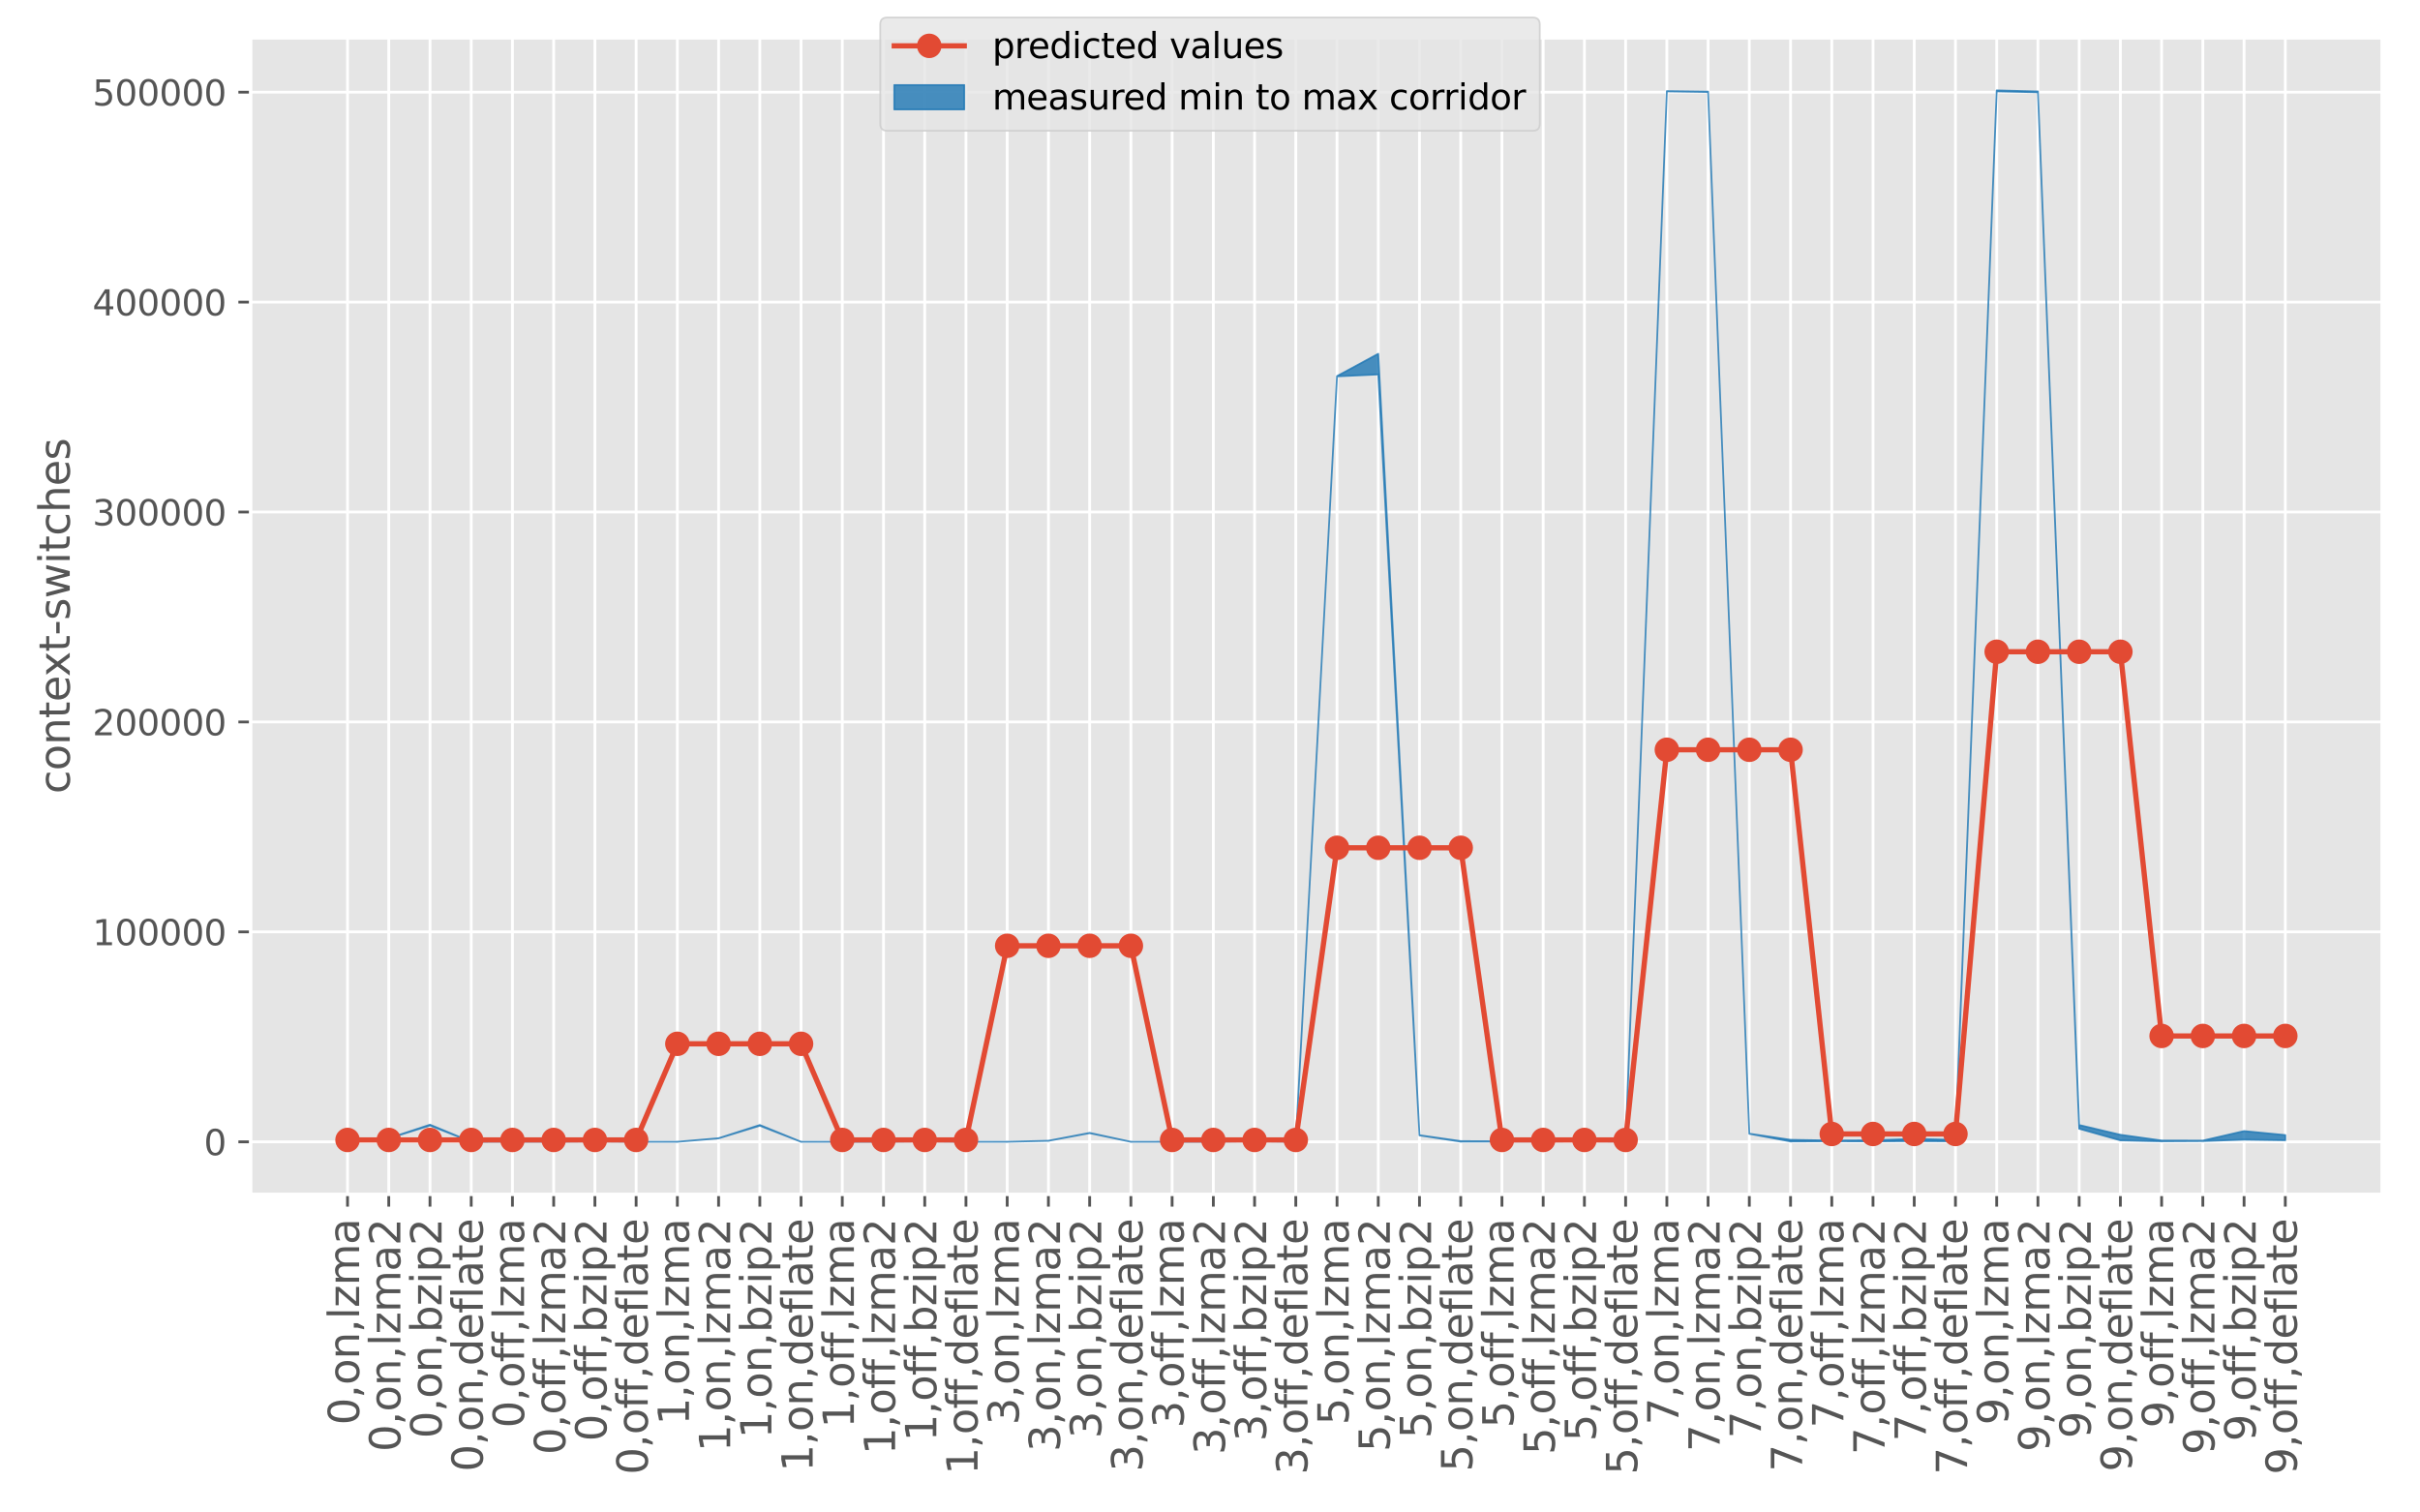 <?xml version="1.0" encoding="utf-8" standalone="no"?>
<!DOCTYPE svg PUBLIC "-//W3C//DTD SVG 1.1//EN"
  "http://www.w3.org/Graphics/SVG/1.1/DTD/svg11.dtd">
<svg xmlns:xlink="http://www.w3.org/1999/xlink" width="691.2pt" height="432pt" viewBox="0 0 691.2 432" xmlns="http://www.w3.org/2000/svg" version="1.1">
 <defs>
  <style type="text/css">*{stroke-linejoin: round; stroke-linecap: butt}</style>
 </defs>
 <g id="figure_1">
  <g id="patch_1">
   <path d="M 0 432 
L 691.2 432 
L 691.2 0 
L 0 0 
z
" style="fill: #ffffff"/>
  </g>
  <g id="axes_1">
   <g id="patch_2">
    <path d="M 71.589 341.144 
L 680.4 341.144 
L 680.4 10.8 
L 71.589 10.8 
z
" style="fill: #e5e5e5"/>
   </g>
   <g id="matplotlib.axis_1">
    <g id="xtick_1">
     <g id="line2d_1">
      <path d="M 99.262 341.144 
L 99.262 10.8 
" clip-path="url(#p8958aec8b7)" style="fill: none; stroke: #ffffff; stroke-width: 0.8; stroke-linecap: square"/>
     </g>
     <g id="line2d_2">
      <defs>
       <path id="m17f010ad48" d="M 0 0 
L 0 3.5 
" style="stroke: #555555; stroke-width: 0.8"/>
      </defs>
      <g>
       <use xlink:href="#m17f010ad48" x="99.262" y="341.144" style="fill: #555555; stroke: #555555; stroke-width: 0.8"/>
      </g>
     </g>
     <g id="text_1">
      <!-- 0,on,lzma -->
      <g style="fill: #555555" transform="translate(102.573 407.029)rotate(-90)scale(0.12 -0.12)">
       <defs>
        <path id="DejaVuSans-30" d="M 2034 4250 
Q 1547 4250 1301 3770 
Q 1056 3291 1056 2328 
Q 1056 1369 1301 889 
Q 1547 409 2034 409 
Q 2525 409 2770 889 
Q 3016 1369 3016 2328 
Q 3016 3291 2770 3770 
Q 2525 4250 2034 4250 
z
M 2034 4750 
Q 2819 4750 3233 4129 
Q 3647 3509 3647 2328 
Q 3647 1150 3233 529 
Q 2819 -91 2034 -91 
Q 1250 -91 836 529 
Q 422 1150 422 2328 
Q 422 3509 836 4129 
Q 1250 4750 2034 4750 
z
" transform="scale(0.016)"/>
        <path id="DejaVuSans-2c" d="M 750 794 
L 1409 794 
L 1409 256 
L 897 -744 
L 494 -744 
L 750 256 
L 750 794 
z
" transform="scale(0.016)"/>
        <path id="DejaVuSans-6f" d="M 1959 3097 
Q 1497 3097 1228 2736 
Q 959 2375 959 1747 
Q 959 1119 1226 758 
Q 1494 397 1959 397 
Q 2419 397 2687 759 
Q 2956 1122 2956 1747 
Q 2956 2369 2687 2733 
Q 2419 3097 1959 3097 
z
M 1959 3584 
Q 2709 3584 3137 3096 
Q 3566 2609 3566 1747 
Q 3566 888 3137 398 
Q 2709 -91 1959 -91 
Q 1206 -91 779 398 
Q 353 888 353 1747 
Q 353 2609 779 3096 
Q 1206 3584 1959 3584 
z
" transform="scale(0.016)"/>
        <path id="DejaVuSans-6e" d="M 3513 2113 
L 3513 0 
L 2938 0 
L 2938 2094 
Q 2938 2591 2744 2837 
Q 2550 3084 2163 3084 
Q 1697 3084 1428 2787 
Q 1159 2491 1159 1978 
L 1159 0 
L 581 0 
L 581 3500 
L 1159 3500 
L 1159 2956 
Q 1366 3272 1645 3428 
Q 1925 3584 2291 3584 
Q 2894 3584 3203 3211 
Q 3513 2838 3513 2113 
z
" transform="scale(0.016)"/>
        <path id="DejaVuSans-6c" d="M 603 4863 
L 1178 4863 
L 1178 0 
L 603 0 
L 603 4863 
z
" transform="scale(0.016)"/>
        <path id="DejaVuSans-7a" d="M 353 3500 
L 3084 3500 
L 3084 2975 
L 922 459 
L 3084 459 
L 3084 0 
L 275 0 
L 275 525 
L 2438 3041 
L 353 3041 
L 353 3500 
z
" transform="scale(0.016)"/>
        <path id="DejaVuSans-6d" d="M 3328 2828 
Q 3544 3216 3844 3400 
Q 4144 3584 4550 3584 
Q 5097 3584 5394 3201 
Q 5691 2819 5691 2113 
L 5691 0 
L 5113 0 
L 5113 2094 
Q 5113 2597 4934 2840 
Q 4756 3084 4391 3084 
Q 3944 3084 3684 2787 
Q 3425 2491 3425 1978 
L 3425 0 
L 2847 0 
L 2847 2094 
Q 2847 2600 2669 2842 
Q 2491 3084 2119 3084 
Q 1678 3084 1418 2786 
Q 1159 2488 1159 1978 
L 1159 0 
L 581 0 
L 581 3500 
L 1159 3500 
L 1159 2956 
Q 1356 3278 1631 3431 
Q 1906 3584 2284 3584 
Q 2666 3584 2933 3390 
Q 3200 3197 3328 2828 
z
" transform="scale(0.016)"/>
        <path id="DejaVuSans-61" d="M 2194 1759 
Q 1497 1759 1228 1600 
Q 959 1441 959 1056 
Q 959 750 1161 570 
Q 1363 391 1709 391 
Q 2188 391 2477 730 
Q 2766 1069 2766 1631 
L 2766 1759 
L 2194 1759 
z
M 3341 1997 
L 3341 0 
L 2766 0 
L 2766 531 
Q 2569 213 2275 61 
Q 1981 -91 1556 -91 
Q 1019 -91 701 211 
Q 384 513 384 1019 
Q 384 1609 779 1909 
Q 1175 2209 1959 2209 
L 2766 2209 
L 2766 2266 
Q 2766 2663 2505 2880 
Q 2244 3097 1772 3097 
Q 1472 3097 1187 3025 
Q 903 2953 641 2809 
L 641 3341 
Q 956 3463 1253 3523 
Q 1550 3584 1831 3584 
Q 2591 3584 2966 3190 
Q 3341 2797 3341 1997 
z
" transform="scale(0.016)"/>
       </defs>
       <use xlink:href="#DejaVuSans-30"/>
       <use xlink:href="#DejaVuSans-2c" x="63.623"/>
       <use xlink:href="#DejaVuSans-6f" x="95.41"/>
       <use xlink:href="#DejaVuSans-6e" x="156.592"/>
       <use xlink:href="#DejaVuSans-2c" x="219.971"/>
       <use xlink:href="#DejaVuSans-6c" x="251.758"/>
       <use xlink:href="#DejaVuSans-7a" x="279.541"/>
       <use xlink:href="#DejaVuSans-6d" x="332.031"/>
       <use xlink:href="#DejaVuSans-61" x="429.443"/>
      </g>
     </g>
    </g>
    <g id="xtick_2">
     <g id="line2d_3">
      <path d="M 111.038 341.144 
L 111.038 10.8 
" clip-path="url(#p8958aec8b7)" style="fill: none; stroke: #ffffff; stroke-width: 0.8; stroke-linecap: square"/>
     </g>
     <g id="line2d_4">
      <g>
       <use xlink:href="#m17f010ad48" x="111.038" y="341.144" style="fill: #555555; stroke: #555555; stroke-width: 0.8"/>
      </g>
     </g>
     <g id="text_2">
      <!-- 0,on,lzma2 -->
      <g style="fill: #555555" transform="translate(114.349 414.664)rotate(-90)scale(0.12 -0.12)">
       <defs>
        <path id="DejaVuSans-32" d="M 1228 531 
L 3431 531 
L 3431 0 
L 469 0 
L 469 531 
Q 828 903 1448 1529 
Q 2069 2156 2228 2338 
Q 2531 2678 2651 2914 
Q 2772 3150 2772 3378 
Q 2772 3750 2511 3984 
Q 2250 4219 1831 4219 
Q 1534 4219 1204 4116 
Q 875 4013 500 3803 
L 500 4441 
Q 881 4594 1212 4672 
Q 1544 4750 1819 4750 
Q 2544 4750 2975 4387 
Q 3406 4025 3406 3419 
Q 3406 3131 3298 2873 
Q 3191 2616 2906 2266 
Q 2828 2175 2409 1742 
Q 1991 1309 1228 531 
z
" transform="scale(0.016)"/>
       </defs>
       <use xlink:href="#DejaVuSans-30"/>
       <use xlink:href="#DejaVuSans-2c" x="63.623"/>
       <use xlink:href="#DejaVuSans-6f" x="95.41"/>
       <use xlink:href="#DejaVuSans-6e" x="156.592"/>
       <use xlink:href="#DejaVuSans-2c" x="219.971"/>
       <use xlink:href="#DejaVuSans-6c" x="251.758"/>
       <use xlink:href="#DejaVuSans-7a" x="279.541"/>
       <use xlink:href="#DejaVuSans-6d" x="332.031"/>
       <use xlink:href="#DejaVuSans-61" x="429.443"/>
       <use xlink:href="#DejaVuSans-32" x="490.723"/>
      </g>
     </g>
    </g>
    <g id="xtick_3">
     <g id="line2d_5">
      <path d="M 122.814 341.144 
L 122.814 10.8 
" clip-path="url(#p8958aec8b7)" style="fill: none; stroke: #ffffff; stroke-width: 0.8; stroke-linecap: square"/>
     </g>
     <g id="line2d_6">
      <g>
       <use xlink:href="#m17f010ad48" x="122.814" y="341.144" style="fill: #555555; stroke: #555555; stroke-width: 0.8"/>
      </g>
     </g>
     <g id="text_3">
      <!-- 0,on,bzip2 -->
      <g style="fill: #555555" transform="translate(126.125 410.858)rotate(-90)scale(0.12 -0.12)">
       <defs>
        <path id="DejaVuSans-62" d="M 3116 1747 
Q 3116 2381 2855 2742 
Q 2594 3103 2138 3103 
Q 1681 3103 1420 2742 
Q 1159 2381 1159 1747 
Q 1159 1113 1420 752 
Q 1681 391 2138 391 
Q 2594 391 2855 752 
Q 3116 1113 3116 1747 
z
M 1159 2969 
Q 1341 3281 1617 3432 
Q 1894 3584 2278 3584 
Q 2916 3584 3314 3078 
Q 3713 2572 3713 1747 
Q 3713 922 3314 415 
Q 2916 -91 2278 -91 
Q 1894 -91 1617 61 
Q 1341 213 1159 525 
L 1159 0 
L 581 0 
L 581 4863 
L 1159 4863 
L 1159 2969 
z
" transform="scale(0.016)"/>
        <path id="DejaVuSans-69" d="M 603 3500 
L 1178 3500 
L 1178 0 
L 603 0 
L 603 3500 
z
M 603 4863 
L 1178 4863 
L 1178 4134 
L 603 4134 
L 603 4863 
z
" transform="scale(0.016)"/>
        <path id="DejaVuSans-70" d="M 1159 525 
L 1159 -1331 
L 581 -1331 
L 581 3500 
L 1159 3500 
L 1159 2969 
Q 1341 3281 1617 3432 
Q 1894 3584 2278 3584 
Q 2916 3584 3314 3078 
Q 3713 2572 3713 1747 
Q 3713 922 3314 415 
Q 2916 -91 2278 -91 
Q 1894 -91 1617 61 
Q 1341 213 1159 525 
z
M 3116 1747 
Q 3116 2381 2855 2742 
Q 2594 3103 2138 3103 
Q 1681 3103 1420 2742 
Q 1159 2381 1159 1747 
Q 1159 1113 1420 752 
Q 1681 391 2138 391 
Q 2594 391 2855 752 
Q 3116 1113 3116 1747 
z
" transform="scale(0.016)"/>
       </defs>
       <use xlink:href="#DejaVuSans-30"/>
       <use xlink:href="#DejaVuSans-2c" x="63.623"/>
       <use xlink:href="#DejaVuSans-6f" x="95.41"/>
       <use xlink:href="#DejaVuSans-6e" x="156.592"/>
       <use xlink:href="#DejaVuSans-2c" x="219.971"/>
       <use xlink:href="#DejaVuSans-62" x="251.758"/>
       <use xlink:href="#DejaVuSans-7a" x="315.234"/>
       <use xlink:href="#DejaVuSans-69" x="367.725"/>
       <use xlink:href="#DejaVuSans-70" x="395.508"/>
       <use xlink:href="#DejaVuSans-32" x="458.984"/>
      </g>
     </g>
    </g>
    <g id="xtick_4">
     <g id="line2d_7">
      <path d="M 134.59 341.144 
L 134.59 10.8 
" clip-path="url(#p8958aec8b7)" style="fill: none; stroke: #ffffff; stroke-width: 0.8; stroke-linecap: square"/>
     </g>
     <g id="line2d_8">
      <g>
       <use xlink:href="#m17f010ad48" x="134.59" y="341.144" style="fill: #555555; stroke: #555555; stroke-width: 0.8"/>
      </g>
     </g>
     <g id="text_4">
      <!-- 0,on,deflate -->
      <g style="fill: #555555" transform="translate(137.901 420.356)rotate(-90)scale(0.12 -0.12)">
       <defs>
        <path id="DejaVuSans-64" d="M 2906 2969 
L 2906 4863 
L 3481 4863 
L 3481 0 
L 2906 0 
L 2906 525 
Q 2725 213 2448 61 
Q 2172 -91 1784 -91 
Q 1150 -91 751 415 
Q 353 922 353 1747 
Q 353 2572 751 3078 
Q 1150 3584 1784 3584 
Q 2172 3584 2448 3432 
Q 2725 3281 2906 2969 
z
M 947 1747 
Q 947 1113 1208 752 
Q 1469 391 1925 391 
Q 2381 391 2643 752 
Q 2906 1113 2906 1747 
Q 2906 2381 2643 2742 
Q 2381 3103 1925 3103 
Q 1469 3103 1208 2742 
Q 947 2381 947 1747 
z
" transform="scale(0.016)"/>
        <path id="DejaVuSans-65" d="M 3597 1894 
L 3597 1613 
L 953 1613 
Q 991 1019 1311 708 
Q 1631 397 2203 397 
Q 2534 397 2845 478 
Q 3156 559 3463 722 
L 3463 178 
Q 3153 47 2828 -22 
Q 2503 -91 2169 -91 
Q 1331 -91 842 396 
Q 353 884 353 1716 
Q 353 2575 817 3079 
Q 1281 3584 2069 3584 
Q 2775 3584 3186 3129 
Q 3597 2675 3597 1894 
z
M 3022 2063 
Q 3016 2534 2758 2815 
Q 2500 3097 2075 3097 
Q 1594 3097 1305 2825 
Q 1016 2553 972 2059 
L 3022 2063 
z
" transform="scale(0.016)"/>
        <path id="DejaVuSans-66" d="M 2375 4863 
L 2375 4384 
L 1825 4384 
Q 1516 4384 1395 4259 
Q 1275 4134 1275 3809 
L 1275 3500 
L 2222 3500 
L 2222 3053 
L 1275 3053 
L 1275 0 
L 697 0 
L 697 3053 
L 147 3053 
L 147 3500 
L 697 3500 
L 697 3744 
Q 697 4328 969 4595 
Q 1241 4863 1831 4863 
L 2375 4863 
z
" transform="scale(0.016)"/>
        <path id="DejaVuSans-74" d="M 1172 4494 
L 1172 3500 
L 2356 3500 
L 2356 3053 
L 1172 3053 
L 1172 1153 
Q 1172 725 1289 603 
Q 1406 481 1766 481 
L 2356 481 
L 2356 0 
L 1766 0 
Q 1100 0 847 248 
Q 594 497 594 1153 
L 594 3053 
L 172 3053 
L 172 3500 
L 594 3500 
L 594 4494 
L 1172 4494 
z
" transform="scale(0.016)"/>
       </defs>
       <use xlink:href="#DejaVuSans-30"/>
       <use xlink:href="#DejaVuSans-2c" x="63.623"/>
       <use xlink:href="#DejaVuSans-6f" x="95.41"/>
       <use xlink:href="#DejaVuSans-6e" x="156.592"/>
       <use xlink:href="#DejaVuSans-2c" x="219.971"/>
       <use xlink:href="#DejaVuSans-64" x="251.758"/>
       <use xlink:href="#DejaVuSans-65" x="315.234"/>
       <use xlink:href="#DejaVuSans-66" x="376.758"/>
       <use xlink:href="#DejaVuSans-6c" x="411.963"/>
       <use xlink:href="#DejaVuSans-61" x="439.746"/>
       <use xlink:href="#DejaVuSans-74" x="501.025"/>
       <use xlink:href="#DejaVuSans-65" x="540.234"/>
      </g>
     </g>
    </g>
    <g id="xtick_5">
     <g id="line2d_9">
      <path d="M 146.365 341.144 
L 146.365 10.8 
" clip-path="url(#p8958aec8b7)" style="fill: none; stroke: #ffffff; stroke-width: 0.8; stroke-linecap: square"/>
     </g>
     <g id="line2d_10">
      <g>
       <use xlink:href="#m17f010ad48" x="146.365" y="341.144" style="fill: #555555; stroke: #555555; stroke-width: 0.8"/>
      </g>
     </g>
     <g id="text_5">
      <!-- 0,off,lzma -->
      <g style="fill: #555555" transform="translate(149.677 407.873)rotate(-90)scale(0.12 -0.12)">
       <use xlink:href="#DejaVuSans-30"/>
       <use xlink:href="#DejaVuSans-2c" x="63.623"/>
       <use xlink:href="#DejaVuSans-6f" x="95.41"/>
       <use xlink:href="#DejaVuSans-66" x="156.592"/>
       <use xlink:href="#DejaVuSans-66" x="191.797"/>
       <use xlink:href="#DejaVuSans-2c" x="227.002"/>
       <use xlink:href="#DejaVuSans-6c" x="258.789"/>
       <use xlink:href="#DejaVuSans-7a" x="286.572"/>
       <use xlink:href="#DejaVuSans-6d" x="339.062"/>
       <use xlink:href="#DejaVuSans-61" x="436.475"/>
      </g>
     </g>
    </g>
    <g id="xtick_6">
     <g id="line2d_11">
      <path d="M 158.141 341.144 
L 158.141 10.8 
" clip-path="url(#p8958aec8b7)" style="fill: none; stroke: #ffffff; stroke-width: 0.8; stroke-linecap: square"/>
     </g>
     <g id="line2d_12">
      <g>
       <use xlink:href="#m17f010ad48" x="158.141" y="341.144" style="fill: #555555; stroke: #555555; stroke-width: 0.8"/>
      </g>
     </g>
     <g id="text_6">
      <!-- 0,off,lzma2 -->
      <g style="fill: #555555" transform="translate(161.452 415.507)rotate(-90)scale(0.12 -0.12)">
       <use xlink:href="#DejaVuSans-30"/>
       <use xlink:href="#DejaVuSans-2c" x="63.623"/>
       <use xlink:href="#DejaVuSans-6f" x="95.41"/>
       <use xlink:href="#DejaVuSans-66" x="156.592"/>
       <use xlink:href="#DejaVuSans-66" x="191.797"/>
       <use xlink:href="#DejaVuSans-2c" x="227.002"/>
       <use xlink:href="#DejaVuSans-6c" x="258.789"/>
       <use xlink:href="#DejaVuSans-7a" x="286.572"/>
       <use xlink:href="#DejaVuSans-6d" x="339.062"/>
       <use xlink:href="#DejaVuSans-61" x="436.475"/>
       <use xlink:href="#DejaVuSans-32" x="497.754"/>
      </g>
     </g>
    </g>
    <g id="xtick_7">
     <g id="line2d_13">
      <path d="M 169.917 341.144 
L 169.917 10.8 
" clip-path="url(#p8958aec8b7)" style="fill: none; stroke: #ffffff; stroke-width: 0.8; stroke-linecap: square"/>
     </g>
     <g id="line2d_14">
      <g>
       <use xlink:href="#m17f010ad48" x="169.917" y="341.144" style="fill: #555555; stroke: #555555; stroke-width: 0.8"/>
      </g>
     </g>
     <g id="text_7">
      <!-- 0,off,bzip2 -->
      <g style="fill: #555555" transform="translate(173.228 411.701)rotate(-90)scale(0.12 -0.12)">
       <use xlink:href="#DejaVuSans-30"/>
       <use xlink:href="#DejaVuSans-2c" x="63.623"/>
       <use xlink:href="#DejaVuSans-6f" x="95.41"/>
       <use xlink:href="#DejaVuSans-66" x="156.592"/>
       <use xlink:href="#DejaVuSans-66" x="191.797"/>
       <use xlink:href="#DejaVuSans-2c" x="227.002"/>
       <use xlink:href="#DejaVuSans-62" x="258.789"/>
       <use xlink:href="#DejaVuSans-7a" x="322.266"/>
       <use xlink:href="#DejaVuSans-69" x="374.756"/>
       <use xlink:href="#DejaVuSans-70" x="402.539"/>
       <use xlink:href="#DejaVuSans-32" x="466.016"/>
      </g>
     </g>
    </g>
    <g id="xtick_8">
     <g id="line2d_15">
      <path d="M 181.693 341.144 
L 181.693 10.8 
" clip-path="url(#p8958aec8b7)" style="fill: none; stroke: #ffffff; stroke-width: 0.8; stroke-linecap: square"/>
     </g>
     <g id="line2d_16">
      <g>
       <use xlink:href="#m17f010ad48" x="181.693" y="341.144" style="fill: #555555; stroke: #555555; stroke-width: 0.8"/>
      </g>
     </g>
     <g id="text_8">
      <!-- 0,off,deflate -->
      <g style="fill: #555555" transform="translate(185.004 421.2)rotate(-90)scale(0.12 -0.12)">
       <use xlink:href="#DejaVuSans-30"/>
       <use xlink:href="#DejaVuSans-2c" x="63.623"/>
       <use xlink:href="#DejaVuSans-6f" x="95.41"/>
       <use xlink:href="#DejaVuSans-66" x="156.592"/>
       <use xlink:href="#DejaVuSans-66" x="191.797"/>
       <use xlink:href="#DejaVuSans-2c" x="227.002"/>
       <use xlink:href="#DejaVuSans-64" x="258.789"/>
       <use xlink:href="#DejaVuSans-65" x="322.266"/>
       <use xlink:href="#DejaVuSans-66" x="383.789"/>
       <use xlink:href="#DejaVuSans-6c" x="418.994"/>
       <use xlink:href="#DejaVuSans-61" x="446.777"/>
       <use xlink:href="#DejaVuSans-74" x="508.057"/>
       <use xlink:href="#DejaVuSans-65" x="547.266"/>
      </g>
     </g>
    </g>
    <g id="xtick_9">
     <g id="line2d_17">
      <path d="M 193.469 341.144 
L 193.469 10.8 
" clip-path="url(#p8958aec8b7)" style="fill: none; stroke: #ffffff; stroke-width: 0.8; stroke-linecap: square"/>
     </g>
     <g id="line2d_18">
      <g>
       <use xlink:href="#m17f010ad48" x="193.469" y="341.144" style="fill: #555555; stroke: #555555; stroke-width: 0.8"/>
      </g>
     </g>
     <g id="text_9">
      <!-- 1,on,lzma -->
      <g style="fill: #555555" transform="translate(196.78 407.029)rotate(-90)scale(0.12 -0.12)">
       <defs>
        <path id="DejaVuSans-31" d="M 794 531 
L 1825 531 
L 1825 4091 
L 703 3866 
L 703 4441 
L 1819 4666 
L 2450 4666 
L 2450 531 
L 3481 531 
L 3481 0 
L 794 0 
L 794 531 
z
" transform="scale(0.016)"/>
       </defs>
       <use xlink:href="#DejaVuSans-31"/>
       <use xlink:href="#DejaVuSans-2c" x="63.623"/>
       <use xlink:href="#DejaVuSans-6f" x="95.41"/>
       <use xlink:href="#DejaVuSans-6e" x="156.592"/>
       <use xlink:href="#DejaVuSans-2c" x="219.971"/>
       <use xlink:href="#DejaVuSans-6c" x="251.758"/>
       <use xlink:href="#DejaVuSans-7a" x="279.541"/>
       <use xlink:href="#DejaVuSans-6d" x="332.031"/>
       <use xlink:href="#DejaVuSans-61" x="429.443"/>
      </g>
     </g>
    </g>
    <g id="xtick_10">
     <g id="line2d_19">
      <path d="M 205.245 341.144 
L 205.245 10.8 
" clip-path="url(#p8958aec8b7)" style="fill: none; stroke: #ffffff; stroke-width: 0.8; stroke-linecap: square"/>
     </g>
     <g id="line2d_20">
      <g>
       <use xlink:href="#m17f010ad48" x="205.245" y="341.144" style="fill: #555555; stroke: #555555; stroke-width: 0.8"/>
      </g>
     </g>
     <g id="text_10">
      <!-- 1,on,lzma2 -->
      <g style="fill: #555555" transform="translate(208.556 414.664)rotate(-90)scale(0.12 -0.12)">
       <use xlink:href="#DejaVuSans-31"/>
       <use xlink:href="#DejaVuSans-2c" x="63.623"/>
       <use xlink:href="#DejaVuSans-6f" x="95.41"/>
       <use xlink:href="#DejaVuSans-6e" x="156.592"/>
       <use xlink:href="#DejaVuSans-2c" x="219.971"/>
       <use xlink:href="#DejaVuSans-6c" x="251.758"/>
       <use xlink:href="#DejaVuSans-7a" x="279.541"/>
       <use xlink:href="#DejaVuSans-6d" x="332.031"/>
       <use xlink:href="#DejaVuSans-61" x="429.443"/>
       <use xlink:href="#DejaVuSans-32" x="490.723"/>
      </g>
     </g>
    </g>
    <g id="xtick_11">
     <g id="line2d_21">
      <path d="M 217.02 341.144 
L 217.02 10.8 
" clip-path="url(#p8958aec8b7)" style="fill: none; stroke: #ffffff; stroke-width: 0.8; stroke-linecap: square"/>
     </g>
     <g id="line2d_22">
      <g>
       <use xlink:href="#m17f010ad48" x="217.02" y="341.144" style="fill: #555555; stroke: #555555; stroke-width: 0.8"/>
      </g>
     </g>
     <g id="text_11">
      <!-- 1,on,bzip2 -->
      <g style="fill: #555555" transform="translate(220.332 410.858)rotate(-90)scale(0.12 -0.12)">
       <use xlink:href="#DejaVuSans-31"/>
       <use xlink:href="#DejaVuSans-2c" x="63.623"/>
       <use xlink:href="#DejaVuSans-6f" x="95.41"/>
       <use xlink:href="#DejaVuSans-6e" x="156.592"/>
       <use xlink:href="#DejaVuSans-2c" x="219.971"/>
       <use xlink:href="#DejaVuSans-62" x="251.758"/>
       <use xlink:href="#DejaVuSans-7a" x="315.234"/>
       <use xlink:href="#DejaVuSans-69" x="367.725"/>
       <use xlink:href="#DejaVuSans-70" x="395.508"/>
       <use xlink:href="#DejaVuSans-32" x="458.984"/>
      </g>
     </g>
    </g>
    <g id="xtick_12">
     <g id="line2d_23">
      <path d="M 228.796 341.144 
L 228.796 10.8 
" clip-path="url(#p8958aec8b7)" style="fill: none; stroke: #ffffff; stroke-width: 0.8; stroke-linecap: square"/>
     </g>
     <g id="line2d_24">
      <g>
       <use xlink:href="#m17f010ad48" x="228.796" y="341.144" style="fill: #555555; stroke: #555555; stroke-width: 0.8"/>
      </g>
     </g>
     <g id="text_12">
      <!-- 1,on,deflate -->
      <g style="fill: #555555" transform="translate(232.108 420.356)rotate(-90)scale(0.12 -0.12)">
       <use xlink:href="#DejaVuSans-31"/>
       <use xlink:href="#DejaVuSans-2c" x="63.623"/>
       <use xlink:href="#DejaVuSans-6f" x="95.41"/>
       <use xlink:href="#DejaVuSans-6e" x="156.592"/>
       <use xlink:href="#DejaVuSans-2c" x="219.971"/>
       <use xlink:href="#DejaVuSans-64" x="251.758"/>
       <use xlink:href="#DejaVuSans-65" x="315.234"/>
       <use xlink:href="#DejaVuSans-66" x="376.758"/>
       <use xlink:href="#DejaVuSans-6c" x="411.963"/>
       <use xlink:href="#DejaVuSans-61" x="439.746"/>
       <use xlink:href="#DejaVuSans-74" x="501.025"/>
       <use xlink:href="#DejaVuSans-65" x="540.234"/>
      </g>
     </g>
    </g>
    <g id="xtick_13">
     <g id="line2d_25">
      <path d="M 240.572 341.144 
L 240.572 10.8 
" clip-path="url(#p8958aec8b7)" style="fill: none; stroke: #ffffff; stroke-width: 0.8; stroke-linecap: square"/>
     </g>
     <g id="line2d_26">
      <g>
       <use xlink:href="#m17f010ad48" x="240.572" y="341.144" style="fill: #555555; stroke: #555555; stroke-width: 0.8"/>
      </g>
     </g>
     <g id="text_13">
      <!-- 1,off,lzma -->
      <g style="fill: #555555" transform="translate(243.883 407.873)rotate(-90)scale(0.12 -0.12)">
       <use xlink:href="#DejaVuSans-31"/>
       <use xlink:href="#DejaVuSans-2c" x="63.623"/>
       <use xlink:href="#DejaVuSans-6f" x="95.41"/>
       <use xlink:href="#DejaVuSans-66" x="156.592"/>
       <use xlink:href="#DejaVuSans-66" x="191.797"/>
       <use xlink:href="#DejaVuSans-2c" x="227.002"/>
       <use xlink:href="#DejaVuSans-6c" x="258.789"/>
       <use xlink:href="#DejaVuSans-7a" x="286.572"/>
       <use xlink:href="#DejaVuSans-6d" x="339.062"/>
       <use xlink:href="#DejaVuSans-61" x="436.475"/>
      </g>
     </g>
    </g>
    <g id="xtick_14">
     <g id="line2d_27">
      <path d="M 252.348 341.144 
L 252.348 10.8 
" clip-path="url(#p8958aec8b7)" style="fill: none; stroke: #ffffff; stroke-width: 0.8; stroke-linecap: square"/>
     </g>
     <g id="line2d_28">
      <g>
       <use xlink:href="#m17f010ad48" x="252.348" y="341.144" style="fill: #555555; stroke: #555555; stroke-width: 0.8"/>
      </g>
     </g>
     <g id="text_14">
      <!-- 1,off,lzma2 -->
      <g style="fill: #555555" transform="translate(255.659 415.507)rotate(-90)scale(0.12 -0.12)">
       <use xlink:href="#DejaVuSans-31"/>
       <use xlink:href="#DejaVuSans-2c" x="63.623"/>
       <use xlink:href="#DejaVuSans-6f" x="95.41"/>
       <use xlink:href="#DejaVuSans-66" x="156.592"/>
       <use xlink:href="#DejaVuSans-66" x="191.797"/>
       <use xlink:href="#DejaVuSans-2c" x="227.002"/>
       <use xlink:href="#DejaVuSans-6c" x="258.789"/>
       <use xlink:href="#DejaVuSans-7a" x="286.572"/>
       <use xlink:href="#DejaVuSans-6d" x="339.062"/>
       <use xlink:href="#DejaVuSans-61" x="436.475"/>
       <use xlink:href="#DejaVuSans-32" x="497.754"/>
      </g>
     </g>
    </g>
    <g id="xtick_15">
     <g id="line2d_29">
      <path d="M 264.124 341.144 
L 264.124 10.8 
" clip-path="url(#p8958aec8b7)" style="fill: none; stroke: #ffffff; stroke-width: 0.8; stroke-linecap: square"/>
     </g>
     <g id="line2d_30">
      <g>
       <use xlink:href="#m17f010ad48" x="264.124" y="341.144" style="fill: #555555; stroke: #555555; stroke-width: 0.8"/>
      </g>
     </g>
     <g id="text_15">
      <!-- 1,off,bzip2 -->
      <g style="fill: #555555" transform="translate(267.435 411.701)rotate(-90)scale(0.12 -0.12)">
       <use xlink:href="#DejaVuSans-31"/>
       <use xlink:href="#DejaVuSans-2c" x="63.623"/>
       <use xlink:href="#DejaVuSans-6f" x="95.41"/>
       <use xlink:href="#DejaVuSans-66" x="156.592"/>
       <use xlink:href="#DejaVuSans-66" x="191.797"/>
       <use xlink:href="#DejaVuSans-2c" x="227.002"/>
       <use xlink:href="#DejaVuSans-62" x="258.789"/>
       <use xlink:href="#DejaVuSans-7a" x="322.266"/>
       <use xlink:href="#DejaVuSans-69" x="374.756"/>
       <use xlink:href="#DejaVuSans-70" x="402.539"/>
       <use xlink:href="#DejaVuSans-32" x="466.016"/>
      </g>
     </g>
    </g>
    <g id="xtick_16">
     <g id="line2d_31">
      <path d="M 275.9 341.144 
L 275.9 10.8 
" clip-path="url(#p8958aec8b7)" style="fill: none; stroke: #ffffff; stroke-width: 0.8; stroke-linecap: square"/>
     </g>
     <g id="line2d_32">
      <g>
       <use xlink:href="#m17f010ad48" x="275.9" y="341.144" style="fill: #555555; stroke: #555555; stroke-width: 0.8"/>
      </g>
     </g>
     <g id="text_16">
      <!-- 1,off,deflate -->
      <g style="fill: #555555" transform="translate(279.211 421.2)rotate(-90)scale(0.12 -0.12)">
       <use xlink:href="#DejaVuSans-31"/>
       <use xlink:href="#DejaVuSans-2c" x="63.623"/>
       <use xlink:href="#DejaVuSans-6f" x="95.41"/>
       <use xlink:href="#DejaVuSans-66" x="156.592"/>
       <use xlink:href="#DejaVuSans-66" x="191.797"/>
       <use xlink:href="#DejaVuSans-2c" x="227.002"/>
       <use xlink:href="#DejaVuSans-64" x="258.789"/>
       <use xlink:href="#DejaVuSans-65" x="322.266"/>
       <use xlink:href="#DejaVuSans-66" x="383.789"/>
       <use xlink:href="#DejaVuSans-6c" x="418.994"/>
       <use xlink:href="#DejaVuSans-61" x="446.777"/>
       <use xlink:href="#DejaVuSans-74" x="508.057"/>
       <use xlink:href="#DejaVuSans-65" x="547.266"/>
      </g>
     </g>
    </g>
    <g id="xtick_17">
     <g id="line2d_33">
      <path d="M 287.676 341.144 
L 287.676 10.8 
" clip-path="url(#p8958aec8b7)" style="fill: none; stroke: #ffffff; stroke-width: 0.8; stroke-linecap: square"/>
     </g>
     <g id="line2d_34">
      <g>
       <use xlink:href="#m17f010ad48" x="287.676" y="341.144" style="fill: #555555; stroke: #555555; stroke-width: 0.8"/>
      </g>
     </g>
     <g id="text_17">
      <!-- 3,on,lzma -->
      <g style="fill: #555555" transform="translate(290.987 407.029)rotate(-90)scale(0.12 -0.12)">
       <defs>
        <path id="DejaVuSans-33" d="M 2597 2516 
Q 3050 2419 3304 2112 
Q 3559 1806 3559 1356 
Q 3559 666 3084 287 
Q 2609 -91 1734 -91 
Q 1441 -91 1130 -33 
Q 819 25 488 141 
L 488 750 
Q 750 597 1062 519 
Q 1375 441 1716 441 
Q 2309 441 2620 675 
Q 2931 909 2931 1356 
Q 2931 1769 2642 2001 
Q 2353 2234 1838 2234 
L 1294 2234 
L 1294 2753 
L 1863 2753 
Q 2328 2753 2575 2939 
Q 2822 3125 2822 3475 
Q 2822 3834 2567 4026 
Q 2313 4219 1838 4219 
Q 1578 4219 1281 4162 
Q 984 4106 628 3988 
L 628 4550 
Q 988 4650 1302 4700 
Q 1616 4750 1894 4750 
Q 2613 4750 3031 4423 
Q 3450 4097 3450 3541 
Q 3450 3153 3228 2886 
Q 3006 2619 2597 2516 
z
" transform="scale(0.016)"/>
       </defs>
       <use xlink:href="#DejaVuSans-33"/>
       <use xlink:href="#DejaVuSans-2c" x="63.623"/>
       <use xlink:href="#DejaVuSans-6f" x="95.41"/>
       <use xlink:href="#DejaVuSans-6e" x="156.592"/>
       <use xlink:href="#DejaVuSans-2c" x="219.971"/>
       <use xlink:href="#DejaVuSans-6c" x="251.758"/>
       <use xlink:href="#DejaVuSans-7a" x="279.541"/>
       <use xlink:href="#DejaVuSans-6d" x="332.031"/>
       <use xlink:href="#DejaVuSans-61" x="429.443"/>
      </g>
     </g>
    </g>
    <g id="xtick_18">
     <g id="line2d_35">
      <path d="M 299.451 341.144 
L 299.451 10.8 
" clip-path="url(#p8958aec8b7)" style="fill: none; stroke: #ffffff; stroke-width: 0.8; stroke-linecap: square"/>
     </g>
     <g id="line2d_36">
      <g>
       <use xlink:href="#m17f010ad48" x="299.451" y="341.144" style="fill: #555555; stroke: #555555; stroke-width: 0.8"/>
      </g>
     </g>
     <g id="text_18">
      <!-- 3,on,lzma2 -->
      <g style="fill: #555555" transform="translate(302.763 414.664)rotate(-90)scale(0.12 -0.12)">
       <use xlink:href="#DejaVuSans-33"/>
       <use xlink:href="#DejaVuSans-2c" x="63.623"/>
       <use xlink:href="#DejaVuSans-6f" x="95.41"/>
       <use xlink:href="#DejaVuSans-6e" x="156.592"/>
       <use xlink:href="#DejaVuSans-2c" x="219.971"/>
       <use xlink:href="#DejaVuSans-6c" x="251.758"/>
       <use xlink:href="#DejaVuSans-7a" x="279.541"/>
       <use xlink:href="#DejaVuSans-6d" x="332.031"/>
       <use xlink:href="#DejaVuSans-61" x="429.443"/>
       <use xlink:href="#DejaVuSans-32" x="490.723"/>
      </g>
     </g>
    </g>
    <g id="xtick_19">
     <g id="line2d_37">
      <path d="M 311.227 341.144 
L 311.227 10.8 
" clip-path="url(#p8958aec8b7)" style="fill: none; stroke: #ffffff; stroke-width: 0.8; stroke-linecap: square"/>
     </g>
     <g id="line2d_38">
      <g>
       <use xlink:href="#m17f010ad48" x="311.227" y="341.144" style="fill: #555555; stroke: #555555; stroke-width: 0.8"/>
      </g>
     </g>
     <g id="text_19">
      <!-- 3,on,bzip2 -->
      <g style="fill: #555555" transform="translate(314.538 410.858)rotate(-90)scale(0.12 -0.12)">
       <use xlink:href="#DejaVuSans-33"/>
       <use xlink:href="#DejaVuSans-2c" x="63.623"/>
       <use xlink:href="#DejaVuSans-6f" x="95.41"/>
       <use xlink:href="#DejaVuSans-6e" x="156.592"/>
       <use xlink:href="#DejaVuSans-2c" x="219.971"/>
       <use xlink:href="#DejaVuSans-62" x="251.758"/>
       <use xlink:href="#DejaVuSans-7a" x="315.234"/>
       <use xlink:href="#DejaVuSans-69" x="367.725"/>
       <use xlink:href="#DejaVuSans-70" x="395.508"/>
       <use xlink:href="#DejaVuSans-32" x="458.984"/>
      </g>
     </g>
    </g>
    <g id="xtick_20">
     <g id="line2d_39">
      <path d="M 323.003 341.144 
L 323.003 10.8 
" clip-path="url(#p8958aec8b7)" style="fill: none; stroke: #ffffff; stroke-width: 0.8; stroke-linecap: square"/>
     </g>
     <g id="line2d_40">
      <g>
       <use xlink:href="#m17f010ad48" x="323.003" y="341.144" style="fill: #555555; stroke: #555555; stroke-width: 0.8"/>
      </g>
     </g>
     <g id="text_20">
      <!-- 3,on,deflate -->
      <g style="fill: #555555" transform="translate(326.314 420.356)rotate(-90)scale(0.12 -0.12)">
       <use xlink:href="#DejaVuSans-33"/>
       <use xlink:href="#DejaVuSans-2c" x="63.623"/>
       <use xlink:href="#DejaVuSans-6f" x="95.41"/>
       <use xlink:href="#DejaVuSans-6e" x="156.592"/>
       <use xlink:href="#DejaVuSans-2c" x="219.971"/>
       <use xlink:href="#DejaVuSans-64" x="251.758"/>
       <use xlink:href="#DejaVuSans-65" x="315.234"/>
       <use xlink:href="#DejaVuSans-66" x="376.758"/>
       <use xlink:href="#DejaVuSans-6c" x="411.963"/>
       <use xlink:href="#DejaVuSans-61" x="439.746"/>
       <use xlink:href="#DejaVuSans-74" x="501.025"/>
       <use xlink:href="#DejaVuSans-65" x="540.234"/>
      </g>
     </g>
    </g>
    <g id="xtick_21">
     <g id="line2d_41">
      <path d="M 334.779 341.144 
L 334.779 10.8 
" clip-path="url(#p8958aec8b7)" style="fill: none; stroke: #ffffff; stroke-width: 0.8; stroke-linecap: square"/>
     </g>
     <g id="line2d_42">
      <g>
       <use xlink:href="#m17f010ad48" x="334.779" y="341.144" style="fill: #555555; stroke: #555555; stroke-width: 0.8"/>
      </g>
     </g>
     <g id="text_21">
      <!-- 3,off,lzma -->
      <g style="fill: #555555" transform="translate(338.09 407.873)rotate(-90)scale(0.12 -0.12)">
       <use xlink:href="#DejaVuSans-33"/>
       <use xlink:href="#DejaVuSans-2c" x="63.623"/>
       <use xlink:href="#DejaVuSans-6f" x="95.41"/>
       <use xlink:href="#DejaVuSans-66" x="156.592"/>
       <use xlink:href="#DejaVuSans-66" x="191.797"/>
       <use xlink:href="#DejaVuSans-2c" x="227.002"/>
       <use xlink:href="#DejaVuSans-6c" x="258.789"/>
       <use xlink:href="#DejaVuSans-7a" x="286.572"/>
       <use xlink:href="#DejaVuSans-6d" x="339.062"/>
       <use xlink:href="#DejaVuSans-61" x="436.475"/>
      </g>
     </g>
    </g>
    <g id="xtick_22">
     <g id="line2d_43">
      <path d="M 346.555 341.144 
L 346.555 10.8 
" clip-path="url(#p8958aec8b7)" style="fill: none; stroke: #ffffff; stroke-width: 0.8; stroke-linecap: square"/>
     </g>
     <g id="line2d_44">
      <g>
       <use xlink:href="#m17f010ad48" x="346.555" y="341.144" style="fill: #555555; stroke: #555555; stroke-width: 0.8"/>
      </g>
     </g>
     <g id="text_22">
      <!-- 3,off,lzma2 -->
      <g style="fill: #555555" transform="translate(349.866 415.507)rotate(-90)scale(0.12 -0.12)">
       <use xlink:href="#DejaVuSans-33"/>
       <use xlink:href="#DejaVuSans-2c" x="63.623"/>
       <use xlink:href="#DejaVuSans-6f" x="95.41"/>
       <use xlink:href="#DejaVuSans-66" x="156.592"/>
       <use xlink:href="#DejaVuSans-66" x="191.797"/>
       <use xlink:href="#DejaVuSans-2c" x="227.002"/>
       <use xlink:href="#DejaVuSans-6c" x="258.789"/>
       <use xlink:href="#DejaVuSans-7a" x="286.572"/>
       <use xlink:href="#DejaVuSans-6d" x="339.062"/>
       <use xlink:href="#DejaVuSans-61" x="436.475"/>
       <use xlink:href="#DejaVuSans-32" x="497.754"/>
      </g>
     </g>
    </g>
    <g id="xtick_23">
     <g id="line2d_45">
      <path d="M 358.331 341.144 
L 358.331 10.8 
" clip-path="url(#p8958aec8b7)" style="fill: none; stroke: #ffffff; stroke-width: 0.8; stroke-linecap: square"/>
     </g>
     <g id="line2d_46">
      <g>
       <use xlink:href="#m17f010ad48" x="358.331" y="341.144" style="fill: #555555; stroke: #555555; stroke-width: 0.8"/>
      </g>
     </g>
     <g id="text_23">
      <!-- 3,off,bzip2 -->
      <g style="fill: #555555" transform="translate(361.642 411.701)rotate(-90)scale(0.12 -0.12)">
       <use xlink:href="#DejaVuSans-33"/>
       <use xlink:href="#DejaVuSans-2c" x="63.623"/>
       <use xlink:href="#DejaVuSans-6f" x="95.41"/>
       <use xlink:href="#DejaVuSans-66" x="156.592"/>
       <use xlink:href="#DejaVuSans-66" x="191.797"/>
       <use xlink:href="#DejaVuSans-2c" x="227.002"/>
       <use xlink:href="#DejaVuSans-62" x="258.789"/>
       <use xlink:href="#DejaVuSans-7a" x="322.266"/>
       <use xlink:href="#DejaVuSans-69" x="374.756"/>
       <use xlink:href="#DejaVuSans-70" x="402.539"/>
       <use xlink:href="#DejaVuSans-32" x="466.016"/>
      </g>
     </g>
    </g>
    <g id="xtick_24">
     <g id="line2d_47">
      <path d="M 370.106 341.144 
L 370.106 10.8 
" clip-path="url(#p8958aec8b7)" style="fill: none; stroke: #ffffff; stroke-width: 0.8; stroke-linecap: square"/>
     </g>
     <g id="line2d_48">
      <g>
       <use xlink:href="#m17f010ad48" x="370.106" y="341.144" style="fill: #555555; stroke: #555555; stroke-width: 0.8"/>
      </g>
     </g>
     <g id="text_24">
      <!-- 3,off,deflate -->
      <g style="fill: #555555" transform="translate(373.418 421.2)rotate(-90)scale(0.12 -0.12)">
       <use xlink:href="#DejaVuSans-33"/>
       <use xlink:href="#DejaVuSans-2c" x="63.623"/>
       <use xlink:href="#DejaVuSans-6f" x="95.41"/>
       <use xlink:href="#DejaVuSans-66" x="156.592"/>
       <use xlink:href="#DejaVuSans-66" x="191.797"/>
       <use xlink:href="#DejaVuSans-2c" x="227.002"/>
       <use xlink:href="#DejaVuSans-64" x="258.789"/>
       <use xlink:href="#DejaVuSans-65" x="322.266"/>
       <use xlink:href="#DejaVuSans-66" x="383.789"/>
       <use xlink:href="#DejaVuSans-6c" x="418.994"/>
       <use xlink:href="#DejaVuSans-61" x="446.777"/>
       <use xlink:href="#DejaVuSans-74" x="508.057"/>
       <use xlink:href="#DejaVuSans-65" x="547.266"/>
      </g>
     </g>
    </g>
    <g id="xtick_25">
     <g id="line2d_49">
      <path d="M 381.882 341.144 
L 381.882 10.8 
" clip-path="url(#p8958aec8b7)" style="fill: none; stroke: #ffffff; stroke-width: 0.8; stroke-linecap: square"/>
     </g>
     <g id="line2d_50">
      <g>
       <use xlink:href="#m17f010ad48" x="381.882" y="341.144" style="fill: #555555; stroke: #555555; stroke-width: 0.8"/>
      </g>
     </g>
     <g id="text_25">
      <!-- 5,on,lzma -->
      <g style="fill: #555555" transform="translate(385.194 407.029)rotate(-90)scale(0.12 -0.12)">
       <defs>
        <path id="DejaVuSans-35" d="M 691 4666 
L 3169 4666 
L 3169 4134 
L 1269 4134 
L 1269 2991 
Q 1406 3038 1543 3061 
Q 1681 3084 1819 3084 
Q 2600 3084 3056 2656 
Q 3513 2228 3513 1497 
Q 3513 744 3044 326 
Q 2575 -91 1722 -91 
Q 1428 -91 1123 -41 
Q 819 9 494 109 
L 494 744 
Q 775 591 1075 516 
Q 1375 441 1709 441 
Q 2250 441 2565 725 
Q 2881 1009 2881 1497 
Q 2881 1984 2565 2268 
Q 2250 2553 1709 2553 
Q 1456 2553 1204 2497 
Q 953 2441 691 2322 
L 691 4666 
z
" transform="scale(0.016)"/>
       </defs>
       <use xlink:href="#DejaVuSans-35"/>
       <use xlink:href="#DejaVuSans-2c" x="63.623"/>
       <use xlink:href="#DejaVuSans-6f" x="95.41"/>
       <use xlink:href="#DejaVuSans-6e" x="156.592"/>
       <use xlink:href="#DejaVuSans-2c" x="219.971"/>
       <use xlink:href="#DejaVuSans-6c" x="251.758"/>
       <use xlink:href="#DejaVuSans-7a" x="279.541"/>
       <use xlink:href="#DejaVuSans-6d" x="332.031"/>
       <use xlink:href="#DejaVuSans-61" x="429.443"/>
      </g>
     </g>
    </g>
    <g id="xtick_26">
     <g id="line2d_51">
      <path d="M 393.658 341.144 
L 393.658 10.8 
" clip-path="url(#p8958aec8b7)" style="fill: none; stroke: #ffffff; stroke-width: 0.8; stroke-linecap: square"/>
     </g>
     <g id="line2d_52">
      <g>
       <use xlink:href="#m17f010ad48" x="393.658" y="341.144" style="fill: #555555; stroke: #555555; stroke-width: 0.8"/>
      </g>
     </g>
     <g id="text_26">
      <!-- 5,on,lzma2 -->
      <g style="fill: #555555" transform="translate(396.969 414.664)rotate(-90)scale(0.12 -0.12)">
       <use xlink:href="#DejaVuSans-35"/>
       <use xlink:href="#DejaVuSans-2c" x="63.623"/>
       <use xlink:href="#DejaVuSans-6f" x="95.41"/>
       <use xlink:href="#DejaVuSans-6e" x="156.592"/>
       <use xlink:href="#DejaVuSans-2c" x="219.971"/>
       <use xlink:href="#DejaVuSans-6c" x="251.758"/>
       <use xlink:href="#DejaVuSans-7a" x="279.541"/>
       <use xlink:href="#DejaVuSans-6d" x="332.031"/>
       <use xlink:href="#DejaVuSans-61" x="429.443"/>
       <use xlink:href="#DejaVuSans-32" x="490.723"/>
      </g>
     </g>
    </g>
    <g id="xtick_27">
     <g id="line2d_53">
      <path d="M 405.434 341.144 
L 405.434 10.8 
" clip-path="url(#p8958aec8b7)" style="fill: none; stroke: #ffffff; stroke-width: 0.8; stroke-linecap: square"/>
     </g>
     <g id="line2d_54">
      <g>
       <use xlink:href="#m17f010ad48" x="405.434" y="341.144" style="fill: #555555; stroke: #555555; stroke-width: 0.8"/>
      </g>
     </g>
     <g id="text_27">
      <!-- 5,on,bzip2 -->
      <g style="fill: #555555" transform="translate(408.745 410.858)rotate(-90)scale(0.12 -0.12)">
       <use xlink:href="#DejaVuSans-35"/>
       <use xlink:href="#DejaVuSans-2c" x="63.623"/>
       <use xlink:href="#DejaVuSans-6f" x="95.41"/>
       <use xlink:href="#DejaVuSans-6e" x="156.592"/>
       <use xlink:href="#DejaVuSans-2c" x="219.971"/>
       <use xlink:href="#DejaVuSans-62" x="251.758"/>
       <use xlink:href="#DejaVuSans-7a" x="315.234"/>
       <use xlink:href="#DejaVuSans-69" x="367.725"/>
       <use xlink:href="#DejaVuSans-70" x="395.508"/>
       <use xlink:href="#DejaVuSans-32" x="458.984"/>
      </g>
     </g>
    </g>
    <g id="xtick_28">
     <g id="line2d_55">
      <path d="M 417.21 341.144 
L 417.21 10.8 
" clip-path="url(#p8958aec8b7)" style="fill: none; stroke: #ffffff; stroke-width: 0.8; stroke-linecap: square"/>
     </g>
     <g id="line2d_56">
      <g>
       <use xlink:href="#m17f010ad48" x="417.21" y="341.144" style="fill: #555555; stroke: #555555; stroke-width: 0.8"/>
      </g>
     </g>
     <g id="text_28">
      <!-- 5,on,deflate -->
      <g style="fill: #555555" transform="translate(420.521 420.356)rotate(-90)scale(0.12 -0.12)">
       <use xlink:href="#DejaVuSans-35"/>
       <use xlink:href="#DejaVuSans-2c" x="63.623"/>
       <use xlink:href="#DejaVuSans-6f" x="95.41"/>
       <use xlink:href="#DejaVuSans-6e" x="156.592"/>
       <use xlink:href="#DejaVuSans-2c" x="219.971"/>
       <use xlink:href="#DejaVuSans-64" x="251.758"/>
       <use xlink:href="#DejaVuSans-65" x="315.234"/>
       <use xlink:href="#DejaVuSans-66" x="376.758"/>
       <use xlink:href="#DejaVuSans-6c" x="411.963"/>
       <use xlink:href="#DejaVuSans-61" x="439.746"/>
       <use xlink:href="#DejaVuSans-74" x="501.025"/>
       <use xlink:href="#DejaVuSans-65" x="540.234"/>
      </g>
     </g>
    </g>
    <g id="xtick_29">
     <g id="line2d_57">
      <path d="M 428.986 341.144 
L 428.986 10.8 
" clip-path="url(#p8958aec8b7)" style="fill: none; stroke: #ffffff; stroke-width: 0.8; stroke-linecap: square"/>
     </g>
     <g id="line2d_58">
      <g>
       <use xlink:href="#m17f010ad48" x="428.986" y="341.144" style="fill: #555555; stroke: #555555; stroke-width: 0.8"/>
      </g>
     </g>
     <g id="text_29">
      <!-- 5,off,lzma -->
      <g style="fill: #555555" transform="translate(432.297 407.873)rotate(-90)scale(0.12 -0.12)">
       <use xlink:href="#DejaVuSans-35"/>
       <use xlink:href="#DejaVuSans-2c" x="63.623"/>
       <use xlink:href="#DejaVuSans-6f" x="95.41"/>
       <use xlink:href="#DejaVuSans-66" x="156.592"/>
       <use xlink:href="#DejaVuSans-66" x="191.797"/>
       <use xlink:href="#DejaVuSans-2c" x="227.002"/>
       <use xlink:href="#DejaVuSans-6c" x="258.789"/>
       <use xlink:href="#DejaVuSans-7a" x="286.572"/>
       <use xlink:href="#DejaVuSans-6d" x="339.062"/>
       <use xlink:href="#DejaVuSans-61" x="436.475"/>
      </g>
     </g>
    </g>
    <g id="xtick_30">
     <g id="line2d_59">
      <path d="M 440.762 341.144 
L 440.762 10.8 
" clip-path="url(#p8958aec8b7)" style="fill: none; stroke: #ffffff; stroke-width: 0.8; stroke-linecap: square"/>
     </g>
     <g id="line2d_60">
      <g>
       <use xlink:href="#m17f010ad48" x="440.762" y="341.144" style="fill: #555555; stroke: #555555; stroke-width: 0.8"/>
      </g>
     </g>
     <g id="text_30">
      <!-- 5,off,lzma2 -->
      <g style="fill: #555555" transform="translate(444.073 415.507)rotate(-90)scale(0.12 -0.12)">
       <use xlink:href="#DejaVuSans-35"/>
       <use xlink:href="#DejaVuSans-2c" x="63.623"/>
       <use xlink:href="#DejaVuSans-6f" x="95.41"/>
       <use xlink:href="#DejaVuSans-66" x="156.592"/>
       <use xlink:href="#DejaVuSans-66" x="191.797"/>
       <use xlink:href="#DejaVuSans-2c" x="227.002"/>
       <use xlink:href="#DejaVuSans-6c" x="258.789"/>
       <use xlink:href="#DejaVuSans-7a" x="286.572"/>
       <use xlink:href="#DejaVuSans-6d" x="339.062"/>
       <use xlink:href="#DejaVuSans-61" x="436.475"/>
       <use xlink:href="#DejaVuSans-32" x="497.754"/>
      </g>
     </g>
    </g>
    <g id="xtick_31">
     <g id="line2d_61">
      <path d="M 452.537 341.144 
L 452.537 10.8 
" clip-path="url(#p8958aec8b7)" style="fill: none; stroke: #ffffff; stroke-width: 0.8; stroke-linecap: square"/>
     </g>
     <g id="line2d_62">
      <g>
       <use xlink:href="#m17f010ad48" x="452.537" y="341.144" style="fill: #555555; stroke: #555555; stroke-width: 0.8"/>
      </g>
     </g>
     <g id="text_31">
      <!-- 5,off,bzip2 -->
      <g style="fill: #555555" transform="translate(455.849 411.701)rotate(-90)scale(0.12 -0.12)">
       <use xlink:href="#DejaVuSans-35"/>
       <use xlink:href="#DejaVuSans-2c" x="63.623"/>
       <use xlink:href="#DejaVuSans-6f" x="95.41"/>
       <use xlink:href="#DejaVuSans-66" x="156.592"/>
       <use xlink:href="#DejaVuSans-66" x="191.797"/>
       <use xlink:href="#DejaVuSans-2c" x="227.002"/>
       <use xlink:href="#DejaVuSans-62" x="258.789"/>
       <use xlink:href="#DejaVuSans-7a" x="322.266"/>
       <use xlink:href="#DejaVuSans-69" x="374.756"/>
       <use xlink:href="#DejaVuSans-70" x="402.539"/>
       <use xlink:href="#DejaVuSans-32" x="466.016"/>
      </g>
     </g>
    </g>
    <g id="xtick_32">
     <g id="line2d_63">
      <path d="M 464.313 341.144 
L 464.313 10.8 
" clip-path="url(#p8958aec8b7)" style="fill: none; stroke: #ffffff; stroke-width: 0.8; stroke-linecap: square"/>
     </g>
     <g id="line2d_64">
      <g>
       <use xlink:href="#m17f010ad48" x="464.313" y="341.144" style="fill: #555555; stroke: #555555; stroke-width: 0.8"/>
      </g>
     </g>
     <g id="text_32">
      <!-- 5,off,deflate -->
      <g style="fill: #555555" transform="translate(467.624 421.2)rotate(-90)scale(0.12 -0.12)">
       <use xlink:href="#DejaVuSans-35"/>
       <use xlink:href="#DejaVuSans-2c" x="63.623"/>
       <use xlink:href="#DejaVuSans-6f" x="95.41"/>
       <use xlink:href="#DejaVuSans-66" x="156.592"/>
       <use xlink:href="#DejaVuSans-66" x="191.797"/>
       <use xlink:href="#DejaVuSans-2c" x="227.002"/>
       <use xlink:href="#DejaVuSans-64" x="258.789"/>
       <use xlink:href="#DejaVuSans-65" x="322.266"/>
       <use xlink:href="#DejaVuSans-66" x="383.789"/>
       <use xlink:href="#DejaVuSans-6c" x="418.994"/>
       <use xlink:href="#DejaVuSans-61" x="446.777"/>
       <use xlink:href="#DejaVuSans-74" x="508.057"/>
       <use xlink:href="#DejaVuSans-65" x="547.266"/>
      </g>
     </g>
    </g>
    <g id="xtick_33">
     <g id="line2d_65">
      <path d="M 476.089 341.144 
L 476.089 10.8 
" clip-path="url(#p8958aec8b7)" style="fill: none; stroke: #ffffff; stroke-width: 0.8; stroke-linecap: square"/>
     </g>
     <g id="line2d_66">
      <g>
       <use xlink:href="#m17f010ad48" x="476.089" y="341.144" style="fill: #555555; stroke: #555555; stroke-width: 0.8"/>
      </g>
     </g>
     <g id="text_33">
      <!-- 7,on,lzma -->
      <g style="fill: #555555" transform="translate(479.4 407.029)rotate(-90)scale(0.12 -0.12)">
       <defs>
        <path id="DejaVuSans-37" d="M 525 4666 
L 3525 4666 
L 3525 4397 
L 1831 0 
L 1172 0 
L 2766 4134 
L 525 4134 
L 525 4666 
z
" transform="scale(0.016)"/>
       </defs>
       <use xlink:href="#DejaVuSans-37"/>
       <use xlink:href="#DejaVuSans-2c" x="63.623"/>
       <use xlink:href="#DejaVuSans-6f" x="95.41"/>
       <use xlink:href="#DejaVuSans-6e" x="156.592"/>
       <use xlink:href="#DejaVuSans-2c" x="219.971"/>
       <use xlink:href="#DejaVuSans-6c" x="251.758"/>
       <use xlink:href="#DejaVuSans-7a" x="279.541"/>
       <use xlink:href="#DejaVuSans-6d" x="332.031"/>
       <use xlink:href="#DejaVuSans-61" x="429.443"/>
      </g>
     </g>
    </g>
    <g id="xtick_34">
     <g id="line2d_67">
      <path d="M 487.865 341.144 
L 487.865 10.8 
" clip-path="url(#p8958aec8b7)" style="fill: none; stroke: #ffffff; stroke-width: 0.8; stroke-linecap: square"/>
     </g>
     <g id="line2d_68">
      <g>
       <use xlink:href="#m17f010ad48" x="487.865" y="341.144" style="fill: #555555; stroke: #555555; stroke-width: 0.8"/>
      </g>
     </g>
     <g id="text_34">
      <!-- 7,on,lzma2 -->
      <g style="fill: #555555" transform="translate(491.176 414.664)rotate(-90)scale(0.12 -0.12)">
       <use xlink:href="#DejaVuSans-37"/>
       <use xlink:href="#DejaVuSans-2c" x="63.623"/>
       <use xlink:href="#DejaVuSans-6f" x="95.41"/>
       <use xlink:href="#DejaVuSans-6e" x="156.592"/>
       <use xlink:href="#DejaVuSans-2c" x="219.971"/>
       <use xlink:href="#DejaVuSans-6c" x="251.758"/>
       <use xlink:href="#DejaVuSans-7a" x="279.541"/>
       <use xlink:href="#DejaVuSans-6d" x="332.031"/>
       <use xlink:href="#DejaVuSans-61" x="429.443"/>
       <use xlink:href="#DejaVuSans-32" x="490.723"/>
      </g>
     </g>
    </g>
    <g id="xtick_35">
     <g id="line2d_69">
      <path d="M 499.641 341.144 
L 499.641 10.8 
" clip-path="url(#p8958aec8b7)" style="fill: none; stroke: #ffffff; stroke-width: 0.8; stroke-linecap: square"/>
     </g>
     <g id="line2d_70">
      <g>
       <use xlink:href="#m17f010ad48" x="499.641" y="341.144" style="fill: #555555; stroke: #555555; stroke-width: 0.8"/>
      </g>
     </g>
     <g id="text_35">
      <!-- 7,on,bzip2 -->
      <g style="fill: #555555" transform="translate(502.952 410.858)rotate(-90)scale(0.12 -0.12)">
       <use xlink:href="#DejaVuSans-37"/>
       <use xlink:href="#DejaVuSans-2c" x="63.623"/>
       <use xlink:href="#DejaVuSans-6f" x="95.41"/>
       <use xlink:href="#DejaVuSans-6e" x="156.592"/>
       <use xlink:href="#DejaVuSans-2c" x="219.971"/>
       <use xlink:href="#DejaVuSans-62" x="251.758"/>
       <use xlink:href="#DejaVuSans-7a" x="315.234"/>
       <use xlink:href="#DejaVuSans-69" x="367.725"/>
       <use xlink:href="#DejaVuSans-70" x="395.508"/>
       <use xlink:href="#DejaVuSans-32" x="458.984"/>
      </g>
     </g>
    </g>
    <g id="xtick_36">
     <g id="line2d_71">
      <path d="M 511.417 341.144 
L 511.417 10.8 
" clip-path="url(#p8958aec8b7)" style="fill: none; stroke: #ffffff; stroke-width: 0.8; stroke-linecap: square"/>
     </g>
     <g id="line2d_72">
      <g>
       <use xlink:href="#m17f010ad48" x="511.417" y="341.144" style="fill: #555555; stroke: #555555; stroke-width: 0.8"/>
      </g>
     </g>
     <g id="text_36">
      <!-- 7,on,deflate -->
      <g style="fill: #555555" transform="translate(514.728 420.356)rotate(-90)scale(0.12 -0.12)">
       <use xlink:href="#DejaVuSans-37"/>
       <use xlink:href="#DejaVuSans-2c" x="63.623"/>
       <use xlink:href="#DejaVuSans-6f" x="95.41"/>
       <use xlink:href="#DejaVuSans-6e" x="156.592"/>
       <use xlink:href="#DejaVuSans-2c" x="219.971"/>
       <use xlink:href="#DejaVuSans-64" x="251.758"/>
       <use xlink:href="#DejaVuSans-65" x="315.234"/>
       <use xlink:href="#DejaVuSans-66" x="376.758"/>
       <use xlink:href="#DejaVuSans-6c" x="411.963"/>
       <use xlink:href="#DejaVuSans-61" x="439.746"/>
       <use xlink:href="#DejaVuSans-74" x="501.025"/>
       <use xlink:href="#DejaVuSans-65" x="540.234"/>
      </g>
     </g>
    </g>
    <g id="xtick_37">
     <g id="line2d_73">
      <path d="M 523.192 341.144 
L 523.192 10.8 
" clip-path="url(#p8958aec8b7)" style="fill: none; stroke: #ffffff; stroke-width: 0.8; stroke-linecap: square"/>
     </g>
     <g id="line2d_74">
      <g>
       <use xlink:href="#m17f010ad48" x="523.192" y="341.144" style="fill: #555555; stroke: #555555; stroke-width: 0.8"/>
      </g>
     </g>
     <g id="text_37">
      <!-- 7,off,lzma -->
      <g style="fill: #555555" transform="translate(526.504 407.873)rotate(-90)scale(0.12 -0.12)">
       <use xlink:href="#DejaVuSans-37"/>
       <use xlink:href="#DejaVuSans-2c" x="63.623"/>
       <use xlink:href="#DejaVuSans-6f" x="95.41"/>
       <use xlink:href="#DejaVuSans-66" x="156.592"/>
       <use xlink:href="#DejaVuSans-66" x="191.797"/>
       <use xlink:href="#DejaVuSans-2c" x="227.002"/>
       <use xlink:href="#DejaVuSans-6c" x="258.789"/>
       <use xlink:href="#DejaVuSans-7a" x="286.572"/>
       <use xlink:href="#DejaVuSans-6d" x="339.062"/>
       <use xlink:href="#DejaVuSans-61" x="436.475"/>
      </g>
     </g>
    </g>
    <g id="xtick_38">
     <g id="line2d_75">
      <path d="M 534.968 341.144 
L 534.968 10.8 
" clip-path="url(#p8958aec8b7)" style="fill: none; stroke: #ffffff; stroke-width: 0.8; stroke-linecap: square"/>
     </g>
     <g id="line2d_76">
      <g>
       <use xlink:href="#m17f010ad48" x="534.968" y="341.144" style="fill: #555555; stroke: #555555; stroke-width: 0.8"/>
      </g>
     </g>
     <g id="text_38">
      <!-- 7,off,lzma2 -->
      <g style="fill: #555555" transform="translate(538.28 415.507)rotate(-90)scale(0.12 -0.12)">
       <use xlink:href="#DejaVuSans-37"/>
       <use xlink:href="#DejaVuSans-2c" x="63.623"/>
       <use xlink:href="#DejaVuSans-6f" x="95.41"/>
       <use xlink:href="#DejaVuSans-66" x="156.592"/>
       <use xlink:href="#DejaVuSans-66" x="191.797"/>
       <use xlink:href="#DejaVuSans-2c" x="227.002"/>
       <use xlink:href="#DejaVuSans-6c" x="258.789"/>
       <use xlink:href="#DejaVuSans-7a" x="286.572"/>
       <use xlink:href="#DejaVuSans-6d" x="339.062"/>
       <use xlink:href="#DejaVuSans-61" x="436.475"/>
       <use xlink:href="#DejaVuSans-32" x="497.754"/>
      </g>
     </g>
    </g>
    <g id="xtick_39">
     <g id="line2d_77">
      <path d="M 546.744 341.144 
L 546.744 10.8 
" clip-path="url(#p8958aec8b7)" style="fill: none; stroke: #ffffff; stroke-width: 0.8; stroke-linecap: square"/>
     </g>
     <g id="line2d_78">
      <g>
       <use xlink:href="#m17f010ad48" x="546.744" y="341.144" style="fill: #555555; stroke: #555555; stroke-width: 0.8"/>
      </g>
     </g>
     <g id="text_39">
      <!-- 7,off,bzip2 -->
      <g style="fill: #555555" transform="translate(550.055 411.701)rotate(-90)scale(0.12 -0.12)">
       <use xlink:href="#DejaVuSans-37"/>
       <use xlink:href="#DejaVuSans-2c" x="63.623"/>
       <use xlink:href="#DejaVuSans-6f" x="95.41"/>
       <use xlink:href="#DejaVuSans-66" x="156.592"/>
       <use xlink:href="#DejaVuSans-66" x="191.797"/>
       <use xlink:href="#DejaVuSans-2c" x="227.002"/>
       <use xlink:href="#DejaVuSans-62" x="258.789"/>
       <use xlink:href="#DejaVuSans-7a" x="322.266"/>
       <use xlink:href="#DejaVuSans-69" x="374.756"/>
       <use xlink:href="#DejaVuSans-70" x="402.539"/>
       <use xlink:href="#DejaVuSans-32" x="466.016"/>
      </g>
     </g>
    </g>
    <g id="xtick_40">
     <g id="line2d_79">
      <path d="M 558.52 341.144 
L 558.52 10.8 
" clip-path="url(#p8958aec8b7)" style="fill: none; stroke: #ffffff; stroke-width: 0.8; stroke-linecap: square"/>
     </g>
     <g id="line2d_80">
      <g>
       <use xlink:href="#m17f010ad48" x="558.52" y="341.144" style="fill: #555555; stroke: #555555; stroke-width: 0.8"/>
      </g>
     </g>
     <g id="text_40">
      <!-- 7,off,deflate -->
      <g style="fill: #555555" transform="translate(561.831 421.2)rotate(-90)scale(0.12 -0.12)">
       <use xlink:href="#DejaVuSans-37"/>
       <use xlink:href="#DejaVuSans-2c" x="63.623"/>
       <use xlink:href="#DejaVuSans-6f" x="95.41"/>
       <use xlink:href="#DejaVuSans-66" x="156.592"/>
       <use xlink:href="#DejaVuSans-66" x="191.797"/>
       <use xlink:href="#DejaVuSans-2c" x="227.002"/>
       <use xlink:href="#DejaVuSans-64" x="258.789"/>
       <use xlink:href="#DejaVuSans-65" x="322.266"/>
       <use xlink:href="#DejaVuSans-66" x="383.789"/>
       <use xlink:href="#DejaVuSans-6c" x="418.994"/>
       <use xlink:href="#DejaVuSans-61" x="446.777"/>
       <use xlink:href="#DejaVuSans-74" x="508.057"/>
       <use xlink:href="#DejaVuSans-65" x="547.266"/>
      </g>
     </g>
    </g>
    <g id="xtick_41">
     <g id="line2d_81">
      <path d="M 570.296 341.144 
L 570.296 10.8 
" clip-path="url(#p8958aec8b7)" style="fill: none; stroke: #ffffff; stroke-width: 0.8; stroke-linecap: square"/>
     </g>
     <g id="line2d_82">
      <g>
       <use xlink:href="#m17f010ad48" x="570.296" y="341.144" style="fill: #555555; stroke: #555555; stroke-width: 0.8"/>
      </g>
     </g>
     <g id="text_41">
      <!-- 9,on,lzma -->
      <g style="fill: #555555" transform="translate(573.607 407.029)rotate(-90)scale(0.12 -0.12)">
       <defs>
        <path id="DejaVuSans-39" d="M 703 97 
L 703 672 
Q 941 559 1184 500 
Q 1428 441 1663 441 
Q 2288 441 2617 861 
Q 2947 1281 2994 2138 
Q 2813 1869 2534 1725 
Q 2256 1581 1919 1581 
Q 1219 1581 811 2004 
Q 403 2428 403 3163 
Q 403 3881 828 4315 
Q 1253 4750 1959 4750 
Q 2769 4750 3195 4129 
Q 3622 3509 3622 2328 
Q 3622 1225 3098 567 
Q 2575 -91 1691 -91 
Q 1453 -91 1209 -44 
Q 966 3 703 97 
z
M 1959 2075 
Q 2384 2075 2632 2365 
Q 2881 2656 2881 3163 
Q 2881 3666 2632 3958 
Q 2384 4250 1959 4250 
Q 1534 4250 1286 3958 
Q 1038 3666 1038 3163 
Q 1038 2656 1286 2365 
Q 1534 2075 1959 2075 
z
" transform="scale(0.016)"/>
       </defs>
       <use xlink:href="#DejaVuSans-39"/>
       <use xlink:href="#DejaVuSans-2c" x="63.623"/>
       <use xlink:href="#DejaVuSans-6f" x="95.41"/>
       <use xlink:href="#DejaVuSans-6e" x="156.592"/>
       <use xlink:href="#DejaVuSans-2c" x="219.971"/>
       <use xlink:href="#DejaVuSans-6c" x="251.758"/>
       <use xlink:href="#DejaVuSans-7a" x="279.541"/>
       <use xlink:href="#DejaVuSans-6d" x="332.031"/>
       <use xlink:href="#DejaVuSans-61" x="429.443"/>
      </g>
     </g>
    </g>
    <g id="xtick_42">
     <g id="line2d_83">
      <path d="M 582.072 341.144 
L 582.072 10.8 
" clip-path="url(#p8958aec8b7)" style="fill: none; stroke: #ffffff; stroke-width: 0.8; stroke-linecap: square"/>
     </g>
     <g id="line2d_84">
      <g>
       <use xlink:href="#m17f010ad48" x="582.072" y="341.144" style="fill: #555555; stroke: #555555; stroke-width: 0.8"/>
      </g>
     </g>
     <g id="text_42">
      <!-- 9,on,lzma2 -->
      <g style="fill: #555555" transform="translate(585.383 414.664)rotate(-90)scale(0.12 -0.12)">
       <use xlink:href="#DejaVuSans-39"/>
       <use xlink:href="#DejaVuSans-2c" x="63.623"/>
       <use xlink:href="#DejaVuSans-6f" x="95.41"/>
       <use xlink:href="#DejaVuSans-6e" x="156.592"/>
       <use xlink:href="#DejaVuSans-2c" x="219.971"/>
       <use xlink:href="#DejaVuSans-6c" x="251.758"/>
       <use xlink:href="#DejaVuSans-7a" x="279.541"/>
       <use xlink:href="#DejaVuSans-6d" x="332.031"/>
       <use xlink:href="#DejaVuSans-61" x="429.443"/>
       <use xlink:href="#DejaVuSans-32" x="490.723"/>
      </g>
     </g>
    </g>
    <g id="xtick_43">
     <g id="line2d_85">
      <path d="M 593.848 341.144 
L 593.848 10.8 
" clip-path="url(#p8958aec8b7)" style="fill: none; stroke: #ffffff; stroke-width: 0.8; stroke-linecap: square"/>
     </g>
     <g id="line2d_86">
      <g>
       <use xlink:href="#m17f010ad48" x="593.848" y="341.144" style="fill: #555555; stroke: #555555; stroke-width: 0.8"/>
      </g>
     </g>
     <g id="text_43">
      <!-- 9,on,bzip2 -->
      <g style="fill: #555555" transform="translate(597.159 410.858)rotate(-90)scale(0.12 -0.12)">
       <use xlink:href="#DejaVuSans-39"/>
       <use xlink:href="#DejaVuSans-2c" x="63.623"/>
       <use xlink:href="#DejaVuSans-6f" x="95.41"/>
       <use xlink:href="#DejaVuSans-6e" x="156.592"/>
       <use xlink:href="#DejaVuSans-2c" x="219.971"/>
       <use xlink:href="#DejaVuSans-62" x="251.758"/>
       <use xlink:href="#DejaVuSans-7a" x="315.234"/>
       <use xlink:href="#DejaVuSans-69" x="367.725"/>
       <use xlink:href="#DejaVuSans-70" x="395.508"/>
       <use xlink:href="#DejaVuSans-32" x="458.984"/>
      </g>
     </g>
    </g>
    <g id="xtick_44">
     <g id="line2d_87">
      <path d="M 605.623 341.144 
L 605.623 10.8 
" clip-path="url(#p8958aec8b7)" style="fill: none; stroke: #ffffff; stroke-width: 0.8; stroke-linecap: square"/>
     </g>
     <g id="line2d_88">
      <g>
       <use xlink:href="#m17f010ad48" x="605.623" y="341.144" style="fill: #555555; stroke: #555555; stroke-width: 0.8"/>
      </g>
     </g>
     <g id="text_44">
      <!-- 9,on,deflate -->
      <g style="fill: #555555" transform="translate(608.935 420.356)rotate(-90)scale(0.12 -0.12)">
       <use xlink:href="#DejaVuSans-39"/>
       <use xlink:href="#DejaVuSans-2c" x="63.623"/>
       <use xlink:href="#DejaVuSans-6f" x="95.41"/>
       <use xlink:href="#DejaVuSans-6e" x="156.592"/>
       <use xlink:href="#DejaVuSans-2c" x="219.971"/>
       <use xlink:href="#DejaVuSans-64" x="251.758"/>
       <use xlink:href="#DejaVuSans-65" x="315.234"/>
       <use xlink:href="#DejaVuSans-66" x="376.758"/>
       <use xlink:href="#DejaVuSans-6c" x="411.963"/>
       <use xlink:href="#DejaVuSans-61" x="439.746"/>
       <use xlink:href="#DejaVuSans-74" x="501.025"/>
       <use xlink:href="#DejaVuSans-65" x="540.234"/>
      </g>
     </g>
    </g>
    <g id="xtick_45">
     <g id="line2d_89">
      <path d="M 617.399 341.144 
L 617.399 10.8 
" clip-path="url(#p8958aec8b7)" style="fill: none; stroke: #ffffff; stroke-width: 0.8; stroke-linecap: square"/>
     </g>
     <g id="line2d_90">
      <g>
       <use xlink:href="#m17f010ad48" x="617.399" y="341.144" style="fill: #555555; stroke: #555555; stroke-width: 0.8"/>
      </g>
     </g>
     <g id="text_45">
      <!-- 9,off,lzma -->
      <g style="fill: #555555" transform="translate(620.71 407.873)rotate(-90)scale(0.12 -0.12)">
       <use xlink:href="#DejaVuSans-39"/>
       <use xlink:href="#DejaVuSans-2c" x="63.623"/>
       <use xlink:href="#DejaVuSans-6f" x="95.41"/>
       <use xlink:href="#DejaVuSans-66" x="156.592"/>
       <use xlink:href="#DejaVuSans-66" x="191.797"/>
       <use xlink:href="#DejaVuSans-2c" x="227.002"/>
       <use xlink:href="#DejaVuSans-6c" x="258.789"/>
       <use xlink:href="#DejaVuSans-7a" x="286.572"/>
       <use xlink:href="#DejaVuSans-6d" x="339.062"/>
       <use xlink:href="#DejaVuSans-61" x="436.475"/>
      </g>
     </g>
    </g>
    <g id="xtick_46">
     <g id="line2d_91">
      <path d="M 629.175 341.144 
L 629.175 10.8 
" clip-path="url(#p8958aec8b7)" style="fill: none; stroke: #ffffff; stroke-width: 0.8; stroke-linecap: square"/>
     </g>
     <g id="line2d_92">
      <g>
       <use xlink:href="#m17f010ad48" x="629.175" y="341.144" style="fill: #555555; stroke: #555555; stroke-width: 0.8"/>
      </g>
     </g>
     <g id="text_46">
      <!-- 9,off,lzma2 -->
      <g style="fill: #555555" transform="translate(632.486 415.507)rotate(-90)scale(0.12 -0.12)">
       <use xlink:href="#DejaVuSans-39"/>
       <use xlink:href="#DejaVuSans-2c" x="63.623"/>
       <use xlink:href="#DejaVuSans-6f" x="95.41"/>
       <use xlink:href="#DejaVuSans-66" x="156.592"/>
       <use xlink:href="#DejaVuSans-66" x="191.797"/>
       <use xlink:href="#DejaVuSans-2c" x="227.002"/>
       <use xlink:href="#DejaVuSans-6c" x="258.789"/>
       <use xlink:href="#DejaVuSans-7a" x="286.572"/>
       <use xlink:href="#DejaVuSans-6d" x="339.062"/>
       <use xlink:href="#DejaVuSans-61" x="436.475"/>
       <use xlink:href="#DejaVuSans-32" x="497.754"/>
      </g>
     </g>
    </g>
    <g id="xtick_47">
     <g id="line2d_93">
      <path d="M 640.951 341.144 
L 640.951 10.8 
" clip-path="url(#p8958aec8b7)" style="fill: none; stroke: #ffffff; stroke-width: 0.8; stroke-linecap: square"/>
     </g>
     <g id="line2d_94">
      <g>
       <use xlink:href="#m17f010ad48" x="640.951" y="341.144" style="fill: #555555; stroke: #555555; stroke-width: 0.8"/>
      </g>
     </g>
     <g id="text_47">
      <!-- 9,off,bzip2 -->
      <g style="fill: #555555" transform="translate(644.262 411.701)rotate(-90)scale(0.12 -0.12)">
       <use xlink:href="#DejaVuSans-39"/>
       <use xlink:href="#DejaVuSans-2c" x="63.623"/>
       <use xlink:href="#DejaVuSans-6f" x="95.41"/>
       <use xlink:href="#DejaVuSans-66" x="156.592"/>
       <use xlink:href="#DejaVuSans-66" x="191.797"/>
       <use xlink:href="#DejaVuSans-2c" x="227.002"/>
       <use xlink:href="#DejaVuSans-62" x="258.789"/>
       <use xlink:href="#DejaVuSans-7a" x="322.266"/>
       <use xlink:href="#DejaVuSans-69" x="374.756"/>
       <use xlink:href="#DejaVuSans-70" x="402.539"/>
       <use xlink:href="#DejaVuSans-32" x="466.016"/>
      </g>
     </g>
    </g>
    <g id="xtick_48">
     <g id="line2d_95">
      <path d="M 652.727 341.144 
L 652.727 10.8 
" clip-path="url(#p8958aec8b7)" style="fill: none; stroke: #ffffff; stroke-width: 0.8; stroke-linecap: square"/>
     </g>
     <g id="line2d_96">
      <g>
       <use xlink:href="#m17f010ad48" x="652.727" y="341.144" style="fill: #555555; stroke: #555555; stroke-width: 0.8"/>
      </g>
     </g>
     <g id="text_48">
      <!-- 9,off,deflate -->
      <g style="fill: #555555" transform="translate(656.038 421.2)rotate(-90)scale(0.12 -0.12)">
       <use xlink:href="#DejaVuSans-39"/>
       <use xlink:href="#DejaVuSans-2c" x="63.623"/>
       <use xlink:href="#DejaVuSans-6f" x="95.41"/>
       <use xlink:href="#DejaVuSans-66" x="156.592"/>
       <use xlink:href="#DejaVuSans-66" x="191.797"/>
       <use xlink:href="#DejaVuSans-2c" x="227.002"/>
       <use xlink:href="#DejaVuSans-64" x="258.789"/>
       <use xlink:href="#DejaVuSans-65" x="322.266"/>
       <use xlink:href="#DejaVuSans-66" x="383.789"/>
       <use xlink:href="#DejaVuSans-6c" x="418.994"/>
       <use xlink:href="#DejaVuSans-61" x="446.777"/>
       <use xlink:href="#DejaVuSans-74" x="508.057"/>
       <use xlink:href="#DejaVuSans-65" x="547.266"/>
      </g>
     </g>
    </g>
   </g>
   <g id="matplotlib.axis_2">
    <g id="ytick_1">
     <g id="line2d_97">
      <path d="M 71.589 326.133 
L 680.4 326.133 
" clip-path="url(#p8958aec8b7)" style="fill: none; stroke: #ffffff; stroke-width: 0.8; stroke-linecap: square"/>
     </g>
     <g id="line2d_98">
      <defs>
       <path id="m5d21823066" d="M 0 0 
L -3.5 0 
" style="stroke: #555555; stroke-width: 0.8"/>
      </defs>
      <g>
       <use xlink:href="#m5d21823066" x="71.589" y="326.133" style="fill: #555555; stroke: #555555; stroke-width: 0.8"/>
      </g>
     </g>
     <g id="text_49">
      <!-- 0 -->
      <g style="fill: #555555" transform="translate(58.226 329.932)scale(0.1 -0.1)">
       <use xlink:href="#DejaVuSans-30"/>
      </g>
     </g>
    </g>
    <g id="ytick_2">
     <g id="line2d_99">
      <path d="M 71.589 266.173 
L 680.4 266.173 
" clip-path="url(#p8958aec8b7)" style="fill: none; stroke: #ffffff; stroke-width: 0.8; stroke-linecap: square"/>
     </g>
     <g id="line2d_100">
      <g>
       <use xlink:href="#m5d21823066" x="71.589" y="266.173" style="fill: #555555; stroke: #555555; stroke-width: 0.8"/>
      </g>
     </g>
     <g id="text_50">
      <!-- 100000 -->
      <g style="fill: #555555" transform="translate(26.414 269.972)scale(0.1 -0.1)">
       <use xlink:href="#DejaVuSans-31"/>
       <use xlink:href="#DejaVuSans-30" x="63.623"/>
       <use xlink:href="#DejaVuSans-30" x="127.246"/>
       <use xlink:href="#DejaVuSans-30" x="190.869"/>
       <use xlink:href="#DejaVuSans-30" x="254.492"/>
       <use xlink:href="#DejaVuSans-30" x="318.115"/>
      </g>
     </g>
    </g>
    <g id="ytick_3">
     <g id="line2d_101">
      <path d="M 71.589 206.212 
L 680.4 206.212 
" clip-path="url(#p8958aec8b7)" style="fill: none; stroke: #ffffff; stroke-width: 0.8; stroke-linecap: square"/>
     </g>
     <g id="line2d_102">
      <g>
       <use xlink:href="#m5d21823066" x="71.589" y="206.212" style="fill: #555555; stroke: #555555; stroke-width: 0.8"/>
      </g>
     </g>
     <g id="text_51">
      <!-- 200000 -->
      <g style="fill: #555555" transform="translate(26.414 210.011)scale(0.1 -0.1)">
       <use xlink:href="#DejaVuSans-32"/>
       <use xlink:href="#DejaVuSans-30" x="63.623"/>
       <use xlink:href="#DejaVuSans-30" x="127.246"/>
       <use xlink:href="#DejaVuSans-30" x="190.869"/>
       <use xlink:href="#DejaVuSans-30" x="254.492"/>
       <use xlink:href="#DejaVuSans-30" x="318.115"/>
      </g>
     </g>
    </g>
    <g id="ytick_4">
     <g id="line2d_103">
      <path d="M 71.589 146.252 
L 680.4 146.252 
" clip-path="url(#p8958aec8b7)" style="fill: none; stroke: #ffffff; stroke-width: 0.8; stroke-linecap: square"/>
     </g>
     <g id="line2d_104">
      <g>
       <use xlink:href="#m5d21823066" x="71.589" y="146.252" style="fill: #555555; stroke: #555555; stroke-width: 0.8"/>
      </g>
     </g>
     <g id="text_52">
      <!-- 300000 -->
      <g style="fill: #555555" transform="translate(26.414 150.051)scale(0.1 -0.1)">
       <use xlink:href="#DejaVuSans-33"/>
       <use xlink:href="#DejaVuSans-30" x="63.623"/>
       <use xlink:href="#DejaVuSans-30" x="127.246"/>
       <use xlink:href="#DejaVuSans-30" x="190.869"/>
       <use xlink:href="#DejaVuSans-30" x="254.492"/>
       <use xlink:href="#DejaVuSans-30" x="318.115"/>
      </g>
     </g>
    </g>
    <g id="ytick_5">
     <g id="line2d_105">
      <path d="M 71.589 86.292 
L 680.4 86.292 
" clip-path="url(#p8958aec8b7)" style="fill: none; stroke: #ffffff; stroke-width: 0.8; stroke-linecap: square"/>
     </g>
     <g id="line2d_106">
      <g>
       <use xlink:href="#m5d21823066" x="71.589" y="86.292" style="fill: #555555; stroke: #555555; stroke-width: 0.8"/>
      </g>
     </g>
     <g id="text_53">
      <!-- 400000 -->
      <g style="fill: #555555" transform="translate(26.414 90.091)scale(0.1 -0.1)">
       <defs>
        <path id="DejaVuSans-34" d="M 2419 4116 
L 825 1625 
L 2419 1625 
L 2419 4116 
z
M 2253 4666 
L 3047 4666 
L 3047 1625 
L 3713 1625 
L 3713 1100 
L 3047 1100 
L 3047 0 
L 2419 0 
L 2419 1100 
L 313 1100 
L 313 1709 
L 2253 4666 
z
" transform="scale(0.016)"/>
       </defs>
       <use xlink:href="#DejaVuSans-34"/>
       <use xlink:href="#DejaVuSans-30" x="63.623"/>
       <use xlink:href="#DejaVuSans-30" x="127.246"/>
       <use xlink:href="#DejaVuSans-30" x="190.869"/>
       <use xlink:href="#DejaVuSans-30" x="254.492"/>
       <use xlink:href="#DejaVuSans-30" x="318.115"/>
      </g>
     </g>
    </g>
    <g id="ytick_6">
     <g id="line2d_107">
      <path d="M 71.589 26.331 
L 680.4 26.331 
" clip-path="url(#p8958aec8b7)" style="fill: none; stroke: #ffffff; stroke-width: 0.8; stroke-linecap: square"/>
     </g>
     <g id="line2d_108">
      <g>
       <use xlink:href="#m5d21823066" x="71.589" y="26.331" style="fill: #555555; stroke: #555555; stroke-width: 0.8"/>
      </g>
     </g>
     <g id="text_54">
      <!-- 500000 -->
      <g style="fill: #555555" transform="translate(26.414 30.131)scale(0.1 -0.1)">
       <use xlink:href="#DejaVuSans-35"/>
       <use xlink:href="#DejaVuSans-30" x="63.623"/>
       <use xlink:href="#DejaVuSans-30" x="127.246"/>
       <use xlink:href="#DejaVuSans-30" x="190.869"/>
       <use xlink:href="#DejaVuSans-30" x="254.492"/>
       <use xlink:href="#DejaVuSans-30" x="318.115"/>
      </g>
     </g>
    </g>
    <g id="text_55">
     <!-- context-switches -->
     <g style="fill: #555555" transform="translate(19.918 226.723)rotate(-90)scale(0.12 -0.12)">
      <defs>
       <path id="DejaVuSans-63" d="M 3122 3366 
L 3122 2828 
Q 2878 2963 2633 3030 
Q 2388 3097 2138 3097 
Q 1578 3097 1268 2742 
Q 959 2388 959 1747 
Q 959 1106 1268 751 
Q 1578 397 2138 397 
Q 2388 397 2633 464 
Q 2878 531 3122 666 
L 3122 134 
Q 2881 22 2623 -34 
Q 2366 -91 2075 -91 
Q 1284 -91 818 406 
Q 353 903 353 1747 
Q 353 2603 823 3093 
Q 1294 3584 2113 3584 
Q 2378 3584 2631 3529 
Q 2884 3475 3122 3366 
z
" transform="scale(0.016)"/>
       <path id="DejaVuSans-78" d="M 3513 3500 
L 2247 1797 
L 3578 0 
L 2900 0 
L 1881 1375 
L 863 0 
L 184 0 
L 1544 1831 
L 300 3500 
L 978 3500 
L 1906 2253 
L 2834 3500 
L 3513 3500 
z
" transform="scale(0.016)"/>
       <path id="DejaVuSans-2d" d="M 313 2009 
L 1997 2009 
L 1997 1497 
L 313 1497 
L 313 2009 
z
" transform="scale(0.016)"/>
       <path id="DejaVuSans-73" d="M 2834 3397 
L 2834 2853 
Q 2591 2978 2328 3040 
Q 2066 3103 1784 3103 
Q 1356 3103 1142 2972 
Q 928 2841 928 2578 
Q 928 2378 1081 2264 
Q 1234 2150 1697 2047 
L 1894 2003 
Q 2506 1872 2764 1633 
Q 3022 1394 3022 966 
Q 3022 478 2636 193 
Q 2250 -91 1575 -91 
Q 1294 -91 989 -36 
Q 684 19 347 128 
L 347 722 
Q 666 556 975 473 
Q 1284 391 1588 391 
Q 1994 391 2212 530 
Q 2431 669 2431 922 
Q 2431 1156 2273 1281 
Q 2116 1406 1581 1522 
L 1381 1569 
Q 847 1681 609 1914 
Q 372 2147 372 2553 
Q 372 3047 722 3315 
Q 1072 3584 1716 3584 
Q 2034 3584 2315 3537 
Q 2597 3491 2834 3397 
z
" transform="scale(0.016)"/>
       <path id="DejaVuSans-77" d="M 269 3500 
L 844 3500 
L 1563 769 
L 2278 3500 
L 2956 3500 
L 3675 769 
L 4391 3500 
L 4966 3500 
L 4050 0 
L 3372 0 
L 2619 2869 
L 1863 0 
L 1184 0 
L 269 3500 
z
" transform="scale(0.016)"/>
       <path id="DejaVuSans-68" d="M 3513 2113 
L 3513 0 
L 2938 0 
L 2938 2094 
Q 2938 2591 2744 2837 
Q 2550 3084 2163 3084 
Q 1697 3084 1428 2787 
Q 1159 2491 1159 1978 
L 1159 0 
L 581 0 
L 581 4863 
L 1159 4863 
L 1159 2956 
Q 1366 3272 1645 3428 
Q 1925 3584 2291 3584 
Q 2894 3584 3203 3211 
Q 3513 2838 3513 2113 
z
" transform="scale(0.016)"/>
      </defs>
      <use xlink:href="#DejaVuSans-63"/>
      <use xlink:href="#DejaVuSans-6f" x="54.98"/>
      <use xlink:href="#DejaVuSans-6e" x="116.162"/>
      <use xlink:href="#DejaVuSans-74" x="179.541"/>
      <use xlink:href="#DejaVuSans-65" x="218.75"/>
      <use xlink:href="#DejaVuSans-78" x="278.523"/>
      <use xlink:href="#DejaVuSans-74" x="337.703"/>
      <use xlink:href="#DejaVuSans-2d" x="376.912"/>
      <use xlink:href="#DejaVuSans-73" x="412.996"/>
      <use xlink:href="#DejaVuSans-77" x="465.096"/>
      <use xlink:href="#DejaVuSans-69" x="546.883"/>
      <use xlink:href="#DejaVuSans-74" x="574.666"/>
      <use xlink:href="#DejaVuSans-63" x="613.875"/>
      <use xlink:href="#DejaVuSans-68" x="668.855"/>
      <use xlink:href="#DejaVuSans-65" x="732.234"/>
      <use xlink:href="#DejaVuSans-73" x="793.758"/>
     </g>
    </g>
   </g>
   <g id="PolyCollection_1">
    <defs>
     <path id="m018d2326e1" d="M 99.262 -105.91 
L 99.262 -105.881 
L 111.038 -106.832 
L 122.814 -110.528 
L 134.59 -105.877 
L 146.365 -105.893 
L 158.141 -105.88 
L 169.917 -105.98 
L 181.693 -105.875 
L 193.469 -105.879 
L 205.245 -106.857 
L 217.02 -110.469 
L 228.796 -105.871 
L 240.572 -105.877 
L 252.348 -105.88 
L 264.124 -105.997 
L 275.9 -105.874 
L 287.676 -105.88 
L 299.451 -106.158 
L 311.227 -108.348 
L 323.003 -105.874 
L 334.779 -105.88 
L 346.555 -105.883 
L 358.331 -106.015 
L 370.106 -105.874 
L 381.882 -324.5 
L 393.658 -325.046 
L 405.434 -107.701 
L 417.21 -105.923 
L 428.986 -105.934 
L 440.762 -105.95 
L 452.537 -106.002 
L 464.313 -105.922 
L 476.089 -405.894 
L 487.865 -405.71 
L 499.641 -108.161 
L 511.417 -105.973 
L 523.192 -106.028 
L 534.968 -105.986 
L 546.744 -106.069 
L 558.52 -106 
L 570.296 -405.898 
L 582.072 -405.628 
L 593.848 -109.603 
L 605.623 -106.281 
L 617.399 -106.012 
L 629.175 -106.074 
L 640.951 -106.482 
L 652.727 -106.31 
L 652.727 -107.801 
L 652.727 -107.801 
L 640.951 -108.94 
L 629.175 -106.223 
L 617.399 -106.247 
L 605.623 -107.888 
L 593.848 -110.674 
L 582.072 -405.887 
L 570.296 -406.184 
L 558.52 -106.434 
L 546.744 -106.719 
L 534.968 -106.311 
L 523.192 -106.25 
L 511.417 -106.446 
L 499.641 -108.204 
L 487.865 -405.829 
L 476.089 -405.981 
L 464.313 -106.112 
L 452.537 -106.347 
L 440.762 -106.072 
L 428.986 -106.033 
L 417.21 -106.077 
L 405.434 -107.759 
L 393.658 -330.959 
L 381.882 -324.58 
L 370.106 -105.89 
L 358.331 -106.415 
L 346.555 -105.901 
L 334.779 -105.907 
L 323.003 -105.89 
L 311.227 -108.422 
L 299.451 -106.181 
L 287.676 -105.893 
L 275.9 -105.89 
L 264.124 -106.335 
L 252.348 -105.893 
L 240.572 -105.898 
L 228.796 -105.884 
L 217.02 -110.674 
L 205.245 -106.897 
L 193.469 -105.893 
L 181.693 -105.89 
L 169.917 -106.335 
L 158.141 -105.9 
L 146.365 -105.907 
L 134.59 -105.888 
L 122.814 -110.765 
L 111.038 -106.877 
L 99.262 -105.91 
z
" style="stroke: #1f77b4; stroke-opacity: 0.8; stroke-width: 0.5"/>
    </defs>
    <g clip-path="url(#p8958aec8b7)">
     <use xlink:href="#m018d2326e1" x="0" y="432" style="fill: #1f77b4; fill-opacity: 0.8; stroke: #1f77b4; stroke-opacity: 0.8; stroke-width: 0.5"/>
    </g>
   </g>
   <g id="line2d_109">
    <path d="M 99.262 325.597 
L 111.038 325.597 
L 122.814 325.597 
L 134.59 325.597 
L 146.365 325.597 
L 158.141 325.597 
L 169.917 325.597 
L 181.693 325.597 
L 193.469 298.137 
L 205.245 298.137 
L 217.02 298.137 
L 228.796 298.137 
L 240.572 325.597 
L 252.348 325.597 
L 264.124 325.597 
L 275.9 325.597 
L 287.676 270.141 
L 299.451 270.141 
L 311.227 270.141 
L 323.003 270.141 
L 334.779 325.597 
L 346.555 325.597 
L 358.331 325.597 
L 370.106 325.597 
L 381.882 242.146 
L 393.658 242.146 
L 405.434 242.146 
L 417.21 242.146 
L 428.986 325.597 
L 440.762 325.597 
L 452.537 325.597 
L 464.313 325.597 
L 476.089 214.15 
L 487.865 214.15 
L 499.641 214.15 
L 511.417 214.15 
L 523.192 323.889 
L 534.968 323.889 
L 546.744 323.889 
L 558.52 323.889 
L 570.296 186.154 
L 582.072 186.154 
L 593.848 186.154 
L 605.623 186.154 
L 617.399 295.893 
L 629.175 295.893 
L 640.951 295.893 
L 652.727 295.893 
" clip-path="url(#p8958aec8b7)" style="fill: none; stroke: #e24a33; stroke-width: 1.5; stroke-linecap: square"/>
    <defs>
     <path id="m4f48266dd8" d="M 0 3 
C 0.796 3 1.559 2.684 2.121 2.121 
C 2.684 1.559 3 0.796 3 0 
C 3 -0.796 2.684 -1.559 2.121 -2.121 
C 1.559 -2.684 0.796 -3 0 -3 
C -0.796 -3 -1.559 -2.684 -2.121 -2.121 
C -2.684 -1.559 -3 -0.796 -3 0 
C -3 0.796 -2.684 1.559 -2.121 2.121 
C -1.559 2.684 -0.796 3 0 3 
z
" style="stroke: #e24a33"/>
    </defs>
    <g clip-path="url(#p8958aec8b7)">
     <use xlink:href="#m4f48266dd8" x="99.262" y="325.597" style="fill: #e24a33; stroke: #e24a33"/>
     <use xlink:href="#m4f48266dd8" x="111.038" y="325.597" style="fill: #e24a33; stroke: #e24a33"/>
     <use xlink:href="#m4f48266dd8" x="122.814" y="325.597" style="fill: #e24a33; stroke: #e24a33"/>
     <use xlink:href="#m4f48266dd8" x="134.59" y="325.597" style="fill: #e24a33; stroke: #e24a33"/>
     <use xlink:href="#m4f48266dd8" x="146.365" y="325.597" style="fill: #e24a33; stroke: #e24a33"/>
     <use xlink:href="#m4f48266dd8" x="158.141" y="325.597" style="fill: #e24a33; stroke: #e24a33"/>
     <use xlink:href="#m4f48266dd8" x="169.917" y="325.597" style="fill: #e24a33; stroke: #e24a33"/>
     <use xlink:href="#m4f48266dd8" x="181.693" y="325.597" style="fill: #e24a33; stroke: #e24a33"/>
     <use xlink:href="#m4f48266dd8" x="193.469" y="298.137" style="fill: #e24a33; stroke: #e24a33"/>
     <use xlink:href="#m4f48266dd8" x="205.245" y="298.137" style="fill: #e24a33; stroke: #e24a33"/>
     <use xlink:href="#m4f48266dd8" x="217.02" y="298.137" style="fill: #e24a33; stroke: #e24a33"/>
     <use xlink:href="#m4f48266dd8" x="228.796" y="298.137" style="fill: #e24a33; stroke: #e24a33"/>
     <use xlink:href="#m4f48266dd8" x="240.572" y="325.597" style="fill: #e24a33; stroke: #e24a33"/>
     <use xlink:href="#m4f48266dd8" x="252.348" y="325.597" style="fill: #e24a33; stroke: #e24a33"/>
     <use xlink:href="#m4f48266dd8" x="264.124" y="325.597" style="fill: #e24a33; stroke: #e24a33"/>
     <use xlink:href="#m4f48266dd8" x="275.9" y="325.597" style="fill: #e24a33; stroke: #e24a33"/>
     <use xlink:href="#m4f48266dd8" x="287.676" y="270.141" style="fill: #e24a33; stroke: #e24a33"/>
     <use xlink:href="#m4f48266dd8" x="299.451" y="270.141" style="fill: #e24a33; stroke: #e24a33"/>
     <use xlink:href="#m4f48266dd8" x="311.227" y="270.141" style="fill: #e24a33; stroke: #e24a33"/>
     <use xlink:href="#m4f48266dd8" x="323.003" y="270.141" style="fill: #e24a33; stroke: #e24a33"/>
     <use xlink:href="#m4f48266dd8" x="334.779" y="325.597" style="fill: #e24a33; stroke: #e24a33"/>
     <use xlink:href="#m4f48266dd8" x="346.555" y="325.597" style="fill: #e24a33; stroke: #e24a33"/>
     <use xlink:href="#m4f48266dd8" x="358.331" y="325.597" style="fill: #e24a33; stroke: #e24a33"/>
     <use xlink:href="#m4f48266dd8" x="370.106" y="325.597" style="fill: #e24a33; stroke: #e24a33"/>
     <use xlink:href="#m4f48266dd8" x="381.882" y="242.146" style="fill: #e24a33; stroke: #e24a33"/>
     <use xlink:href="#m4f48266dd8" x="393.658" y="242.146" style="fill: #e24a33; stroke: #e24a33"/>
     <use xlink:href="#m4f48266dd8" x="405.434" y="242.146" style="fill: #e24a33; stroke: #e24a33"/>
     <use xlink:href="#m4f48266dd8" x="417.21" y="242.146" style="fill: #e24a33; stroke: #e24a33"/>
     <use xlink:href="#m4f48266dd8" x="428.986" y="325.597" style="fill: #e24a33; stroke: #e24a33"/>
     <use xlink:href="#m4f48266dd8" x="440.762" y="325.597" style="fill: #e24a33; stroke: #e24a33"/>
     <use xlink:href="#m4f48266dd8" x="452.537" y="325.597" style="fill: #e24a33; stroke: #e24a33"/>
     <use xlink:href="#m4f48266dd8" x="464.313" y="325.597" style="fill: #e24a33; stroke: #e24a33"/>
     <use xlink:href="#m4f48266dd8" x="476.089" y="214.15" style="fill: #e24a33; stroke: #e24a33"/>
     <use xlink:href="#m4f48266dd8" x="487.865" y="214.15" style="fill: #e24a33; stroke: #e24a33"/>
     <use xlink:href="#m4f48266dd8" x="499.641" y="214.15" style="fill: #e24a33; stroke: #e24a33"/>
     <use xlink:href="#m4f48266dd8" x="511.417" y="214.15" style="fill: #e24a33; stroke: #e24a33"/>
     <use xlink:href="#m4f48266dd8" x="523.192" y="323.889" style="fill: #e24a33; stroke: #e24a33"/>
     <use xlink:href="#m4f48266dd8" x="534.968" y="323.889" style="fill: #e24a33; stroke: #e24a33"/>
     <use xlink:href="#m4f48266dd8" x="546.744" y="323.889" style="fill: #e24a33; stroke: #e24a33"/>
     <use xlink:href="#m4f48266dd8" x="558.52" y="323.889" style="fill: #e24a33; stroke: #e24a33"/>
     <use xlink:href="#m4f48266dd8" x="570.296" y="186.154" style="fill: #e24a33; stroke: #e24a33"/>
     <use xlink:href="#m4f48266dd8" x="582.072" y="186.154" style="fill: #e24a33; stroke: #e24a33"/>
     <use xlink:href="#m4f48266dd8" x="593.848" y="186.154" style="fill: #e24a33; stroke: #e24a33"/>
     <use xlink:href="#m4f48266dd8" x="605.623" y="186.154" style="fill: #e24a33; stroke: #e24a33"/>
     <use xlink:href="#m4f48266dd8" x="617.399" y="295.893" style="fill: #e24a33; stroke: #e24a33"/>
     <use xlink:href="#m4f48266dd8" x="629.175" y="295.893" style="fill: #e24a33; stroke: #e24a33"/>
     <use xlink:href="#m4f48266dd8" x="640.951" y="295.893" style="fill: #e24a33; stroke: #e24a33"/>
     <use xlink:href="#m4f48266dd8" x="652.727" y="295.893" style="fill: #e24a33; stroke: #e24a33"/>
    </g>
   </g>
   <g id="patch_3">
    <path d="M 71.589 341.144 
L 71.589 10.8 
" style="fill: none; stroke: #ffffff; stroke-linejoin: miter; stroke-linecap: square"/>
   </g>
   <g id="patch_4">
    <path d="M 680.4 341.144 
L 680.4 10.8 
" style="fill: none; stroke: #ffffff; stroke-linejoin: miter; stroke-linecap: square"/>
   </g>
   <g id="patch_5">
    <path d="M 71.589 341.144 
L 680.4 341.144 
" style="fill: none; stroke: #ffffff; stroke-linejoin: miter; stroke-linecap: square"/>
   </g>
   <g id="patch_6">
    <path d="M 71.589 10.8 
L 680.4 10.8 
" style="fill: none; stroke: #ffffff; stroke-linejoin: miter; stroke-linecap: square"/>
   </g>
  </g>
  <g id="legend_1">
   <g id="patch_7">
    <path d="M 253.414 37.356 
L 437.786 37.356 
Q 439.786 37.356 439.786 35.356 
L 439.786 7 
Q 439.786 5 437.786 5 
L 253.414 5 
Q 251.414 5 251.414 7 
L 251.414 35.356 
Q 251.414 37.356 253.414 37.356 
z
" style="fill: #e5e5e5; opacity: 0.8; stroke: #cccccc; stroke-width: 0.5; stroke-linejoin: miter"/>
   </g>
   <g id="line2d_110">
    <path d="M 255.414 13.098 
L 265.414 13.098 
L 275.414 13.098 
" style="fill: none; stroke: #e24a33; stroke-width: 1.5; stroke-linecap: square"/>
    <g>
     <use xlink:href="#m4f48266dd8" x="265.414" y="13.098" style="fill: #e24a33; stroke: #e24a33"/>
    </g>
   </g>
   <g id="text_56">
    <!-- predicted values -->
    <g transform="translate(283.414 16.598)scale(0.1 -0.1)">
     <defs>
      <path id="DejaVuSans-72" d="M 2631 2963 
Q 2534 3019 2420 3045 
Q 2306 3072 2169 3072 
Q 1681 3072 1420 2755 
Q 1159 2438 1159 1844 
L 1159 0 
L 581 0 
L 581 3500 
L 1159 3500 
L 1159 2956 
Q 1341 3275 1631 3429 
Q 1922 3584 2338 3584 
Q 2397 3584 2469 3576 
Q 2541 3569 2628 3553 
L 2631 2963 
z
" transform="scale(0.016)"/>
      <path id="DejaVuSans-20" transform="scale(0.016)"/>
      <path id="DejaVuSans-76" d="M 191 3500 
L 800 3500 
L 1894 563 
L 2988 3500 
L 3597 3500 
L 2284 0 
L 1503 0 
L 191 3500 
z
" transform="scale(0.016)"/>
      <path id="DejaVuSans-75" d="M 544 1381 
L 544 3500 
L 1119 3500 
L 1119 1403 
Q 1119 906 1312 657 
Q 1506 409 1894 409 
Q 2359 409 2629 706 
Q 2900 1003 2900 1516 
L 2900 3500 
L 3475 3500 
L 3475 0 
L 2900 0 
L 2900 538 
Q 2691 219 2414 64 
Q 2138 -91 1772 -91 
Q 1169 -91 856 284 
Q 544 659 544 1381 
z
M 1991 3584 
L 1991 3584 
z
" transform="scale(0.016)"/>
     </defs>
     <use xlink:href="#DejaVuSans-70"/>
     <use xlink:href="#DejaVuSans-72" x="63.477"/>
     <use xlink:href="#DejaVuSans-65" x="102.34"/>
     <use xlink:href="#DejaVuSans-64" x="163.863"/>
     <use xlink:href="#DejaVuSans-69" x="227.34"/>
     <use xlink:href="#DejaVuSans-63" x="255.123"/>
     <use xlink:href="#DejaVuSans-74" x="310.104"/>
     <use xlink:href="#DejaVuSans-65" x="349.312"/>
     <use xlink:href="#DejaVuSans-64" x="410.836"/>
     <use xlink:href="#DejaVuSans-20" x="474.312"/>
     <use xlink:href="#DejaVuSans-76" x="506.1"/>
     <use xlink:href="#DejaVuSans-61" x="565.279"/>
     <use xlink:href="#DejaVuSans-6c" x="626.559"/>
     <use xlink:href="#DejaVuSans-75" x="654.342"/>
     <use xlink:href="#DejaVuSans-65" x="717.721"/>
     <use xlink:href="#DejaVuSans-73" x="779.244"/>
    </g>
   </g>
   <g id="patch_8">
    <path d="M 255.414 31.277 
L 275.414 31.277 
L 275.414 24.277 
L 255.414 24.277 
z
" style="fill: #1f77b4; fill-opacity: 0.8; stroke: #1f77b4; stroke-opacity: 0.8; stroke-width: 0.5; stroke-linejoin: miter"/>
   </g>
   <g id="text_57">
    <!-- measured min to max corridor -->
    <g transform="translate(283.414 31.277)scale(0.1 -0.1)">
     <use xlink:href="#DejaVuSans-6d"/>
     <use xlink:href="#DejaVuSans-65" x="97.412"/>
     <use xlink:href="#DejaVuSans-61" x="158.936"/>
     <use xlink:href="#DejaVuSans-73" x="220.215"/>
     <use xlink:href="#DejaVuSans-75" x="272.314"/>
     <use xlink:href="#DejaVuSans-72" x="335.693"/>
     <use xlink:href="#DejaVuSans-65" x="374.557"/>
     <use xlink:href="#DejaVuSans-64" x="436.08"/>
     <use xlink:href="#DejaVuSans-20" x="499.557"/>
     <use xlink:href="#DejaVuSans-6d" x="531.344"/>
     <use xlink:href="#DejaVuSans-69" x="628.756"/>
     <use xlink:href="#DejaVuSans-6e" x="656.539"/>
     <use xlink:href="#DejaVuSans-20" x="719.918"/>
     <use xlink:href="#DejaVuSans-74" x="751.705"/>
     <use xlink:href="#DejaVuSans-6f" x="790.914"/>
     <use xlink:href="#DejaVuSans-20" x="852.096"/>
     <use xlink:href="#DejaVuSans-6d" x="883.883"/>
     <use xlink:href="#DejaVuSans-61" x="981.295"/>
     <use xlink:href="#DejaVuSans-78" x="1042.574"/>
     <use xlink:href="#DejaVuSans-20" x="1101.754"/>
     <use xlink:href="#DejaVuSans-63" x="1133.541"/>
     <use xlink:href="#DejaVuSans-6f" x="1188.521"/>
     <use xlink:href="#DejaVuSans-72" x="1249.703"/>
     <use xlink:href="#DejaVuSans-72" x="1289.066"/>
     <use xlink:href="#DejaVuSans-69" x="1330.18"/>
     <use xlink:href="#DejaVuSans-64" x="1357.963"/>
     <use xlink:href="#DejaVuSans-6f" x="1421.439"/>
     <use xlink:href="#DejaVuSans-72" x="1482.621"/>
    </g>
   </g>
  </g>
 </g>
 <defs>
  <clipPath id="p8958aec8b7">
   <rect x="71.589" y="10.8" width="608.811" height="330.344"/>
  </clipPath>
 </defs>
</svg>
